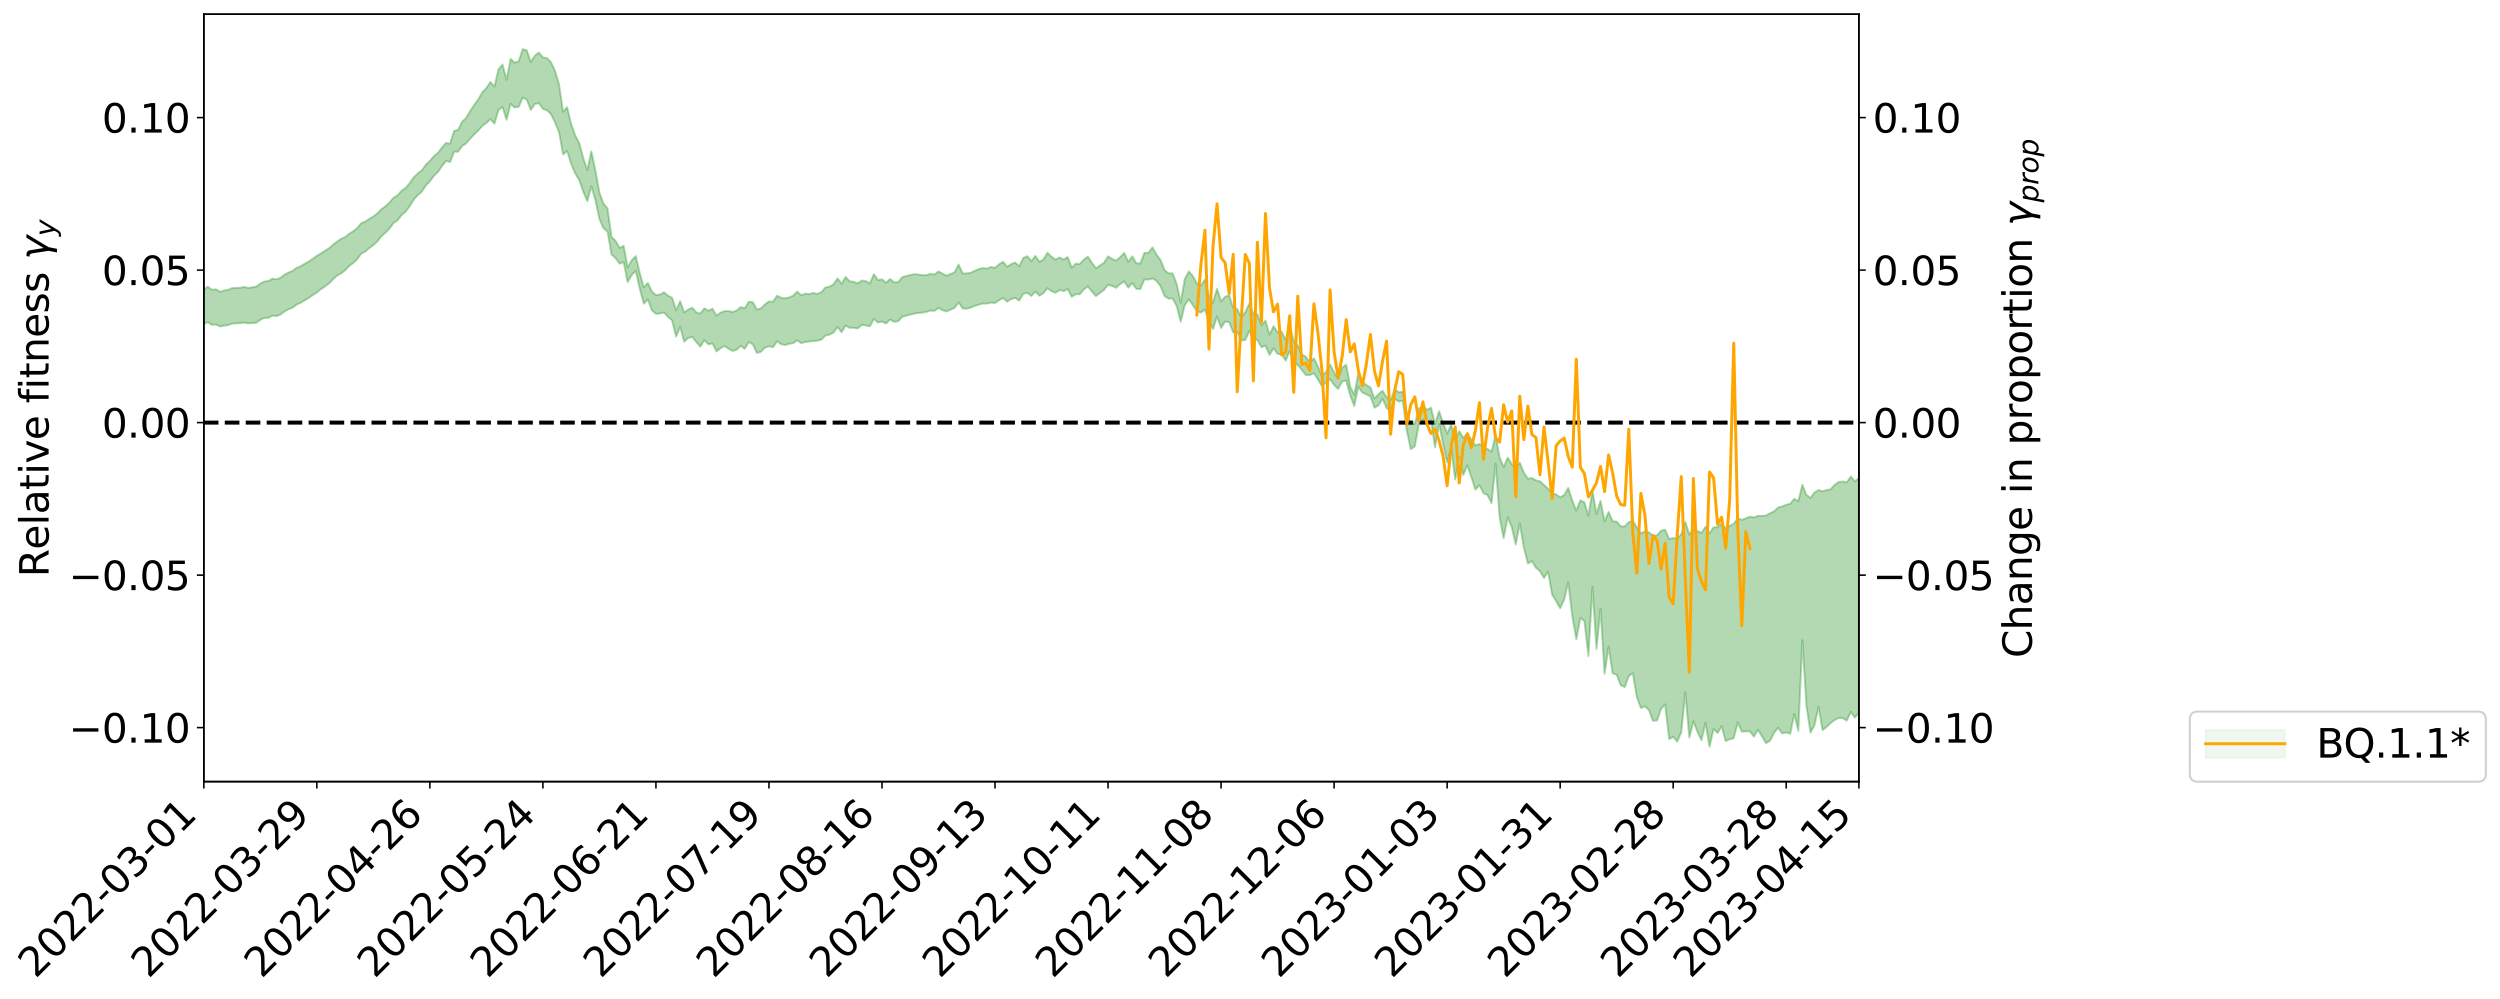 <?xml version="1.0" encoding="utf-8" standalone="no"?>
<!DOCTYPE svg PUBLIC "-//W3C//DTD SVG 1.1//EN"
  "http://www.w3.org/Graphics/SVG/1.1/DTD/svg11.dtd">
<svg xmlns:xlink="http://www.w3.org/1999/xlink" width="1264.303pt" height="505.355pt" viewBox="0 0 1264.303 505.355" xmlns="http://www.w3.org/2000/svg" version="1.1">
 <defs>
  <style type="text/css">*{stroke-linejoin: round; stroke-linecap: butt}</style>
 </defs>
 <g id="figure_1">
  <g id="patch_1">
   <path d="M 0 505.355 
L 1264.303 505.355 
L 1264.303 -0 
L 0 -0 
z
" style="fill: #ffffff"/>
  </g>
  <g id="axes_1">
   <g id="patch_2">
    <path d="M 103.075 395.28 
L 940.075 395.28 
L 940.075 7.2 
L 103.075 7.2 
z
" style="fill: #ffffff"/>
   </g>
   <g id="PolyCollection_1">
    <path d="M -393.001 213.634 
L -393.001 213.651 
L -390.959 213.564 
L -388.918 213.479 
L -386.876 213.398 
L -384.835 213.325 
L -382.793 213.25 
L -380.752 213.17 
L -378.711 213.086 
L -376.669 213.017 
L -374.628 212.947 
L -372.586 212.877 
L -370.545 212.799 
L -368.503 212.721 
L -366.462 212.626 
L -364.42 212.543 
L -362.379 212.447 
L -360.337 212.344 
L -358.296 212.24 
L -356.254 212.134 
L -354.213 212.026 
L -352.172 211.909 
L -350.13 211.792 
L -348.089 211.674 
L -346.047 211.543 
L -344.006 211.416 
L -341.964 211.286 
L -339.923 211.154 
L -337.881 211.006 
L -335.84 210.851 
L -333.798 210.72 
L -331.757 210.562 
L -329.715 210.4 
L -327.674 210.234 
L -325.632 210.061 
L -323.591 209.869 
L -321.55 209.69 
L -319.508 209.493 
L -317.467 209.28 
L -315.425 209.066 
L -313.384 208.835 
L -311.342 208.583 
L -309.301 208.315 
L -307.259 208.026 
L -305.218 207.725 
L -303.176 207.397 
L -301.135 207.067 
L -299.093 206.706 
L -297.052 206.352 
L -295.011 205.949 
L -292.969 205.527 
L -290.928 205.111 
L -288.886 204.661 
L -286.845 204.177 
L -284.803 203.692 
L -282.762 203.19 
L -280.72 202.658 
L -278.679 202.112 
L -276.637 201.556 
L -274.596 200.974 
L -272.554 200.382 
L -270.513 199.791 
L -268.472 199.181 
L -266.43 198.571 
L -264.389 197.962 
L -262.347 197.33 
L -260.306 196.683 
L -258.264 196.038 
L -256.223 195.394 
L -254.181 194.754 
L -252.14 194.097 
L -250.098 193.451 
L -248.057 192.798 
L -246.015 192.199 
L -243.974 191.527 
L -241.932 190.912 
L -239.891 190.29 
L -237.85 189.688 
L -235.808 189.096 
L -233.767 188.515 
L -231.725 187.938 
L -229.684 187.38 
L -227.642 186.84 
L -225.601 186.301 
L -223.559 185.794 
L -221.518 185.27 
L -219.476 184.74 
L -217.435 184.233 
L -215.393 183.729 
L -213.352 183.229 
L -211.311 182.725 
L -209.269 182.222 
L -207.228 181.729 
L -205.186 181.24 
L -203.145 180.743 
L -201.103 180.261 
L -199.062 179.762 
L -197.02 179.229 
L -194.979 178.709 
L -192.937 178.19 
L -190.896 177.665 
L -188.854 177.137 
L -186.813 176.599 
L -184.772 176.084 
L -182.73 175.551 
L -180.689 175.009 
L -178.647 174.465 
L -176.606 173.922 
L -174.564 173.419 
L -172.523 172.852 
L -170.481 172.301 
L -168.44 171.76 
L -166.398 171.207 
L -164.357 170.645 
L -162.315 170.052 
L -160.274 169.45 
L -158.232 168.861 
L -156.191 168.249 
L -154.15 167.634 
L -152.108 166.97 
L -150.067 166.353 
L -148.025 165.619 
L -145.984 164.889 
L -143.942 164.17 
L -141.901 163.413 
L -139.859 162.625 
L -137.818 161.786 
L -135.776 160.977 
L -133.735 160.05 
L -131.693 159.213 
L -129.652 158.254 
L -127.611 157.321 
L -125.569 156.421 
L -123.528 155.509 
L -121.486 154.587 
L -119.445 153.77 
L -117.403 152.742 
L -115.362 151.877 
L -113.32 151.096 
L -111.279 150.226 
L -109.237 149.324 
L -107.196 148.316 
L -105.154 147.38 
L -103.113 146.592 
L -101.072 145.295 
L -99.03 144.24 
L -96.989 143.136 
L -94.947 141.962 
L -92.906 140.598 
L -90.864 139.253 
L -88.823 138.192 
L -86.781 136.899 
L -84.74 134.763 
L -82.698 132.89 
L -80.657 131.408 
L -78.615 129.525 
L -76.574 127.687 
L -74.532 126.178 
L -72.491 124.001 
L -70.45 121.757 
L -68.408 120.23 
L -66.367 119.233 
L -64.325 117.331 
L -62.284 116.404 
L -60.242 115.082 
L -58.201 113.087 
L -56.159 112.742 
L -54.118 113.299 
L -52.076 114.67 
L -50.035 112.629 
L -47.993 115.963 
L -45.952 116.613 
L -43.911 111.787 
L -41.869 112.812 
L -39.828 115.049 
L -37.786 113.768 
L -35.745 113.616 
L -33.703 122.653 
L -31.662 135.336 
L -29.62 141.826 
L -27.579 127.916 
L -25.537 134.964 
L -23.496 144.412 
L -21.454 144.248 
L -19.413 163.062 
L -17.372 160.42 
L -15.33 154.669 
L -13.289 140.279 
L -11.247 153.865 
L -9.206 162.207 
L -7.164 158.776 
L -5.123 161.015 
L -3.081 168.753 
L -1.04 167.704 
L 1.002 160.903 
L 3.043 169.374 
L 5.085 171.137 
L 7.126 168.006 
L 9.168 173.382 
L 11.209 175.222 
L 13.25 174.627 
L 15.292 172.761 
L 17.333 174.424 
L 19.375 172.454 
L 21.416 172.363 
L 23.458 173.923 
L 25.499 172.293 
L 27.541 172.904 
L 29.582 172.718 
L 31.624 171.149 
L 33.665 171.485 
L 35.707 169.362 
L 37.748 169.325 
L 39.789 169.673 
L 41.831 169.508 
L 43.872 168.357 
L 45.914 167.336 
L 47.955 167.16 
L 49.997 166.085 
L 52.038 165.824 
L 54.08 165.617 
L 56.121 164.177 
L 58.163 164.801 
L 60.204 163.779 
L 62.246 163.411 
L 64.287 163.402 
L 66.328 162.446 
L 68.37 162.243 
L 70.411 162.585 
L 72.453 163.061 
L 74.494 161.601 
L 76.536 161.43 
L 78.577 160.873 
L 80.619 163.591 
L 82.66 163.787 
L 84.702 164.962 
L 86.743 162.566 
L 88.785 161.205 
L 90.826 161.85 
L 92.868 163.757 
L 94.909 164.284 
L 96.95 161.487 
L 98.992 164.329 
L 101.033 163.991 
L 103.075 163.929 
L 105.116 162.863 
L 107.158 164.335 
L 109.199 164.065 
L 111.241 165.126 
L 113.282 164.706 
L 115.324 164.461 
L 117.365 163.666 
L 119.407 163.531 
L 121.448 163.424 
L 123.489 163.158 
L 125.531 163.572 
L 127.572 163.398 
L 129.614 163.216 
L 131.655 161.736 
L 133.697 160.797 
L 135.738 160.71 
L 137.78 159.598 
L 139.821 159.878 
L 141.863 159.047 
L 143.904 157.529 
L 145.946 156.385 
L 147.987 155.601 
L 150.028 154.009 
L 152.07 153.173 
L 154.111 151.864 
L 156.153 150.663 
L 158.194 149.235 
L 160.236 147.922 
L 162.277 146.219 
L 164.319 144.911 
L 166.36 143.36 
L 168.402 141.312 
L 170.443 139.404 
L 172.485 138.262 
L 174.526 136.704 
L 176.568 134.579 
L 178.609 133.032 
L 180.65 131.129 
L 182.692 128.277 
L 184.733 127.229 
L 186.775 125.486 
L 188.816 123.969 
L 190.858 122.053 
L 192.899 119.47 
L 194.941 117.7 
L 196.982 115.574 
L 199.024 112.79 
L 201.065 111.427 
L 203.107 108.797 
L 205.148 107.006 
L 207.189 104.296 
L 209.231 100.989 
L 211.272 98.679 
L 213.314 96.949 
L 215.355 93.822 
L 217.397 91.696 
L 219.438 88.975 
L 221.48 86.991 
L 223.521 83.99 
L 225.563 81.397 
L 227.604 81.979 
L 229.646 76.71 
L 231.687 76.735 
L 233.728 73.793 
L 235.77 72.514 
L 237.811 70.083 
L 239.853 67.967 
L 241.894 66.002 
L 243.936 63.64 
L 245.977 62.188 
L 248.019 60.221 
L 250.06 62.535 
L 252.102 55.536 
L 254.143 54.219 
L 256.185 60.555 
L 258.226 52.525 
L 260.268 54.366 
L 262.309 54.048 
L 264.35 49.372 
L 266.392 50.409 
L 268.433 55.611 
L 270.475 52.611 
L 272.516 52.177 
L 274.558 55.034 
L 276.599 55.773 
L 278.641 57.677 
L 280.682 61.888 
L 282.724 66.816 
L 284.765 78.092 
L 286.807 76.341 
L 288.848 82.825 
L 290.889 87.714 
L 292.931 91.045 
L 294.972 96.967 
L 297.014 101.746 
L 299.055 94.223 
L 301.097 101.213 
L 303.138 110.74 
L 305.18 115.424 
L 307.221 117.067 
L 309.263 128.756 
L 311.304 130.524 
L 313.346 133.345 
L 315.387 132.555 
L 317.428 142.681 
L 319.47 139.075 
L 321.511 136.98 
L 323.553 146.045 
L 325.594 153.592 
L 327.636 151.439 
L 329.677 156.957 
L 331.719 158.704 
L 333.76 158.555 
L 335.802 158.016 
L 337.843 160.318 
L 339.885 162.015 
L 341.926 170.254 
L 343.968 165.275 
L 346.009 172.785 
L 348.05 170.935 
L 350.092 170.378 
L 352.133 172.98 
L 354.175 175.335 
L 356.216 172.027 
L 358.258 174.147 
L 360.299 173.678 
L 362.341 177.728 
L 364.382 176.134 
L 366.424 174.982 
L 368.465 176.402 
L 370.507 177.498 
L 372.548 176.845 
L 374.589 174.896 
L 376.631 176.413 
L 378.672 173.014 
L 380.714 174.14 
L 382.755 178.49 
L 384.797 177.958 
L 386.838 175.772 
L 388.88 175.142 
L 390.921 175.589 
L 392.963 172.622 
L 395.004 174.097 
L 397.046 174.478 
L 399.087 173.895 
L 401.128 173.547 
L 403.17 172.133 
L 405.211 173.56 
L 407.253 172.938 
L 409.294 172.726 
L 411.336 172.477 
L 413.377 172.269 
L 415.419 171.784 
L 417.46 169.656 
L 419.502 169.247 
L 421.543 168.188 
L 423.585 165.359 
L 425.626 168.009 
L 427.668 164.634 
L 429.709 165.805 
L 431.75 165.779 
L 433.792 166.112 
L 435.833 164.291 
L 437.875 164.562 
L 439.916 165.049 
L 441.958 161.285 
L 443.999 163.093 
L 446.041 162.626 
L 448.082 163.581 
L 450.124 161.631 
L 452.165 162.724 
L 454.207 162.517 
L 456.248 160.283 
L 458.289 159.641 
L 460.331 159.139 
L 462.372 158.608 
L 464.414 158.228 
L 466.455 158.131 
L 468.497 157.73 
L 470.538 157.101 
L 472.58 157.229 
L 474.621 155.71 
L 476.663 156.88 
L 478.704 157.531 
L 480.746 156.635 
L 482.787 155.672 
L 484.828 152.96 
L 486.87 156.042 
L 488.911 156.098 
L 490.953 155.578 
L 492.994 154.655 
L 495.036 154.085 
L 497.077 153.484 
L 499.119 153.588 
L 501.16 153.019 
L 503.202 153.25 
L 505.243 151.821 
L 507.285 150.719 
L 509.326 152.565 
L 511.368 151.232 
L 513.409 150.683 
L 515.45 152.044 
L 517.492 148.551 
L 519.533 148.166 
L 521.575 149.684 
L 523.616 147.47 
L 525.658 149.581 
L 527.699 148.209 
L 529.741 145.725 
L 531.782 147.264 
L 533.824 148.045 
L 535.865 146.68 
L 537.907 147.26 
L 539.948 146.181 
L 541.989 150.087 
L 544.031 148.806 
L 546.072 148.832 
L 548.114 146.399 
L 550.155 144.881 
L 552.197 147.415 
L 554.238 149.726 
L 556.28 148.096 
L 558.321 146.651 
L 560.363 144.075 
L 562.404 144.575 
L 564.446 145.531 
L 566.487 143.677 
L 568.528 142.316 
L 570.57 145.449 
L 572.611 143.143 
L 574.653 146.065 
L 576.694 146.165 
L 578.736 141.329 
L 580.777 141.415 
L 582.819 140.807 
L 584.86 142.017 
L 586.902 144.745 
L 588.943 149.706 
L 590.985 151.039 
L 593.026 150.941 
L 595.068 154.783 
L 597.109 162.706 
L 599.15 154.384 
L 601.192 151.367 
L 603.233 154.296 
L 605.275 157.349 
L 607.316 158.068 
L 609.358 156.563 
L 611.399 162.509 
L 613.441 166.404 
L 615.482 160.078 
L 617.524 165.851 
L 619.565 162.635 
L 621.607 162.919 
L 623.648 168.112 
L 625.689 167.849 
L 627.731 172.217 
L 629.772 171.965 
L 631.814 167.372 
L 633.855 171.467 
L 635.897 171.865 
L 637.938 175.62 
L 639.98 174.779 
L 642.021 179.537 
L 644.063 176.087 
L 646.104 178.979 
L 648.146 179.242 
L 650.187 182.391 
L 652.228 177.558 
L 654.27 182.578 
L 656.311 184.597 
L 658.353 187.05 
L 660.394 189.712 
L 662.436 189.696 
L 664.477 188.757 
L 666.519 191.925 
L 668.56 195.344 
L 670.602 193.482 
L 672.643 191.745 
L 674.685 194.654 
L 676.726 196.685 
L 678.768 192.883 
L 680.809 192.492 
L 682.85 200.087 
L 684.892 205.365 
L 686.933 195.578 
L 688.975 198.57 
L 691.016 199.415 
L 693.058 200.442 
L 695.099 206.17 
L 697.141 205.033 
L 699.182 201.667 
L 701.224 206.252 
L 703.265 208.27 
L 705.307 201.604 
L 707.348 203.064 
L 709.389 202.688 
L 711.431 217.799 
L 713.472 227.18 
L 715.514 225.713 
L 717.555 214.408 
L 719.597 212.234 
L 721.638 214.015 
L 723.68 212.591 
L 725.721 226.191 
L 727.763 214.401 
L 729.804 224.508 
L 731.846 233.954 
L 733.887 226.466 
L 735.928 242.461 
L 737.97 231.266 
L 740.011 240.213 
L 742.053 235.316 
L 744.094 241.261 
L 746.136 247.627 
L 748.177 245.364 
L 750.219 249.383 
L 752.26 250.368 
L 754.302 254.487 
L 756.343 234.428 
L 758.385 261.549 
L 760.426 272.16 
L 762.468 261.641 
L 764.509 266.473 
L 766.55 275.39 
L 768.592 264.765 
L 770.633 276.763 
L 772.675 284.978 
L 774.716 283.757 
L 776.758 287.154 
L 778.799 288.856 
L 780.841 292.281 
L 782.882 289.037 
L 784.924 300.646 
L 786.965 303.994 
L 789.007 307.615 
L 791.048 303.254 
L 793.089 294.527 
L 795.131 311.437 
L 797.172 323.308 
L 799.214 312.531 
L 801.255 314.01 
L 803.297 331.79 
L 805.338 296.777 
L 807.38 328.22 
L 809.421 307.755 
L 811.463 340.742 
L 813.504 327.017 
L 815.546 340.539 
L 817.587 341.212 
L 819.628 346.521 
L 821.67 347.484 
L 823.711 341.915 
L 825.753 340.467 
L 827.794 352.52 
L 829.836 358.076 
L 831.877 357.215 
L 833.919 359.16 
L 835.96 364.511 
L 838.002 364.336 
L 840.043 358.483 
L 842.085 356.239 
L 844.126 373.786 
L 846.168 372.614 
L 848.209 375.054 
L 850.25 370.401 
L 852.292 350.105 
L 854.333 373.019 
L 856.375 364.776 
L 858.416 370.018 
L 860.458 374.355 
L 862.499 365.508 
L 864.541 377.64 
L 866.582 368.676 
L 868.624 370.691 
L 870.665 367.244 
L 872.707 374.775 
L 874.748 373.89 
L 876.789 373.336 
L 878.831 365.404 
L 880.872 369.97 
L 882.914 369.91 
L 884.955 369.862 
L 886.997 372.5 
L 889.038 369.045 
L 891.08 372.389 
L 893.121 375.821 
L 895.163 374.625 
L 897.204 370.589 
L 899.246 368.007 
L 901.287 370.932 
L 903.328 370.412 
L 905.37 371.076 
L 907.411 361.126 
L 909.453 369.6 
L 911.494 323.721 
L 913.536 356.678 
L 915.577 370.514 
L 917.619 366.834 
L 919.66 357.502 
L 921.702 369.203 
L 923.743 367.614 
L 925.785 365.655 
L 927.826 364.136 
L 929.868 363.023 
L 931.909 363.197 
L 933.95 364.441 
L 935.992 360.039 
L 938.033 362.9 
L 940.075 360.473 
L 940.075 241.689 
L 940.075 241.689 
L 938.033 243.513 
L 935.992 240.971 
L 933.95 243.899 
L 931.909 243.497 
L 929.868 243.753 
L 927.826 245.182 
L 925.785 247.448 
L 923.743 247.824 
L 921.702 248.453 
L 919.66 247.794 
L 917.619 249.12 
L 915.577 251.825 
L 913.536 250.237 
L 911.494 245.141 
L 909.453 253.437 
L 907.411 252.279 
L 905.37 254.741 
L 903.328 255.253 
L 901.287 256.142 
L 899.246 256.644 
L 897.204 258.566 
L 895.163 259.531 
L 893.121 260.679 
L 891.08 260.894 
L 889.038 260.83 
L 886.997 261.654 
L 884.955 261.281 
L 882.914 262.125 
L 880.872 262.921 
L 878.831 262.044 
L 876.789 264.885 
L 874.748 265.958 
L 872.707 267.206 
L 870.665 264.681 
L 868.624 266.606 
L 866.582 266.672 
L 864.541 269.665 
L 862.499 266.415 
L 860.458 269.574 
L 858.416 268.53 
L 856.375 267.531 
L 854.333 270.384 
L 852.292 263.97 
L 850.25 270.162 
L 848.209 272.403 
L 846.168 272.083 
L 844.126 272.601 
L 842.085 267.877 
L 840.043 268.431 
L 838.002 270.681 
L 835.96 271.043 
L 833.919 269.238 
L 831.877 268.702 
L 829.836 269.693 
L 827.794 266.826 
L 825.753 263.319 
L 823.711 264.064 
L 821.67 266.233 
L 819.628 266.205 
L 817.587 263.774 
L 815.546 263.591 
L 813.504 258.886 
L 811.463 263.637 
L 809.421 253.354 
L 807.38 259.921 
L 805.338 248.17 
L 803.297 260.795 
L 801.255 254.043 
L 799.214 253.022 
L 797.172 258.214 
L 795.131 253.074 
L 793.089 246.727 
L 791.048 250.335 
L 789.007 251.484 
L 786.965 250.084 
L 784.924 249.417 
L 782.882 247.133 
L 780.841 245.255 
L 778.799 243.409 
L 776.758 242.934 
L 774.716 241.758 
L 772.675 242.121 
L 770.633 238.982 
L 768.592 233.961 
L 766.55 236.78 
L 764.509 234.615 
L 762.468 231.436 
L 760.426 236.181 
L 758.385 231.397 
L 756.343 220.028 
L 754.302 228.435 
L 752.26 227.085 
L 750.219 226.253 
L 748.177 224.562 
L 746.136 225.287 
L 744.094 222.291 
L 742.053 219.158 
L 740.011 221.499 
L 737.97 218.022 
L 735.928 222.509 
L 733.887 214.691 
L 731.846 219.292 
L 729.804 213.762 
L 727.763 207.952 
L 725.721 214.507 
L 723.68 206.15 
L 721.638 207.272 
L 719.597 205.214 
L 717.555 206.661 
L 715.514 214.314 
L 713.472 214.451 
L 711.431 208.773 
L 709.389 198.075 
L 707.348 198.35 
L 705.307 196.857 
L 703.265 202.406 
L 701.224 200.974 
L 699.182 197.601 
L 697.141 199.335 
L 695.099 201.544 
L 693.058 195.922 
L 691.016 194.74 
L 688.975 193.149 
L 686.933 188.613 
L 684.892 199.568 
L 682.85 195.67 
L 680.809 184.406 
L 678.768 185.917 
L 676.726 191.513 
L 674.685 188.369 
L 672.643 184.344 
L 670.602 188.094 
L 668.56 190.218 
L 666.519 185.407 
L 664.477 181.228 
L 662.436 183.368 
L 660.394 180.397 
L 658.353 179.267 
L 656.311 174.612 
L 654.27 172.45 
L 652.228 164.552 
L 650.187 171.914 
L 648.146 167.708 
L 646.104 168.096 
L 644.063 164.983 
L 642.021 169.272 
L 639.98 162.102 
L 637.938 164.581 
L 635.897 158.892 
L 633.855 158.858 
L 631.814 153.461 
L 629.772 157.88 
L 627.731 160.538 
L 625.689 156.287 
L 623.648 155.588 
L 621.607 149.333 
L 619.565 150.059 
L 617.524 152.407 
L 615.482 145.952 
L 613.441 153.093 
L 611.399 149.711 
L 609.358 141.397 
L 607.316 144.502 
L 605.275 143.348 
L 603.233 139.536 
L 601.192 137.281 
L 599.15 141.143 
L 597.109 153.079 
L 595.068 143.611 
L 593.026 138.229 
L 590.985 138.208 
L 588.943 136.645 
L 586.902 131.446 
L 584.86 128.735 
L 582.819 125.096 
L 580.777 127.876 
L 578.736 127.9 
L 576.694 133.276 
L 574.653 133.132 
L 572.611 129.611 
L 570.57 132.427 
L 568.528 127.909 
L 566.487 130.051 
L 564.446 131.77 
L 562.404 130.888 
L 560.363 129.65 
L 558.321 132.902 
L 556.28 134.259 
L 554.238 135.634 
L 552.197 132.931 
L 550.155 129.775 
L 548.114 131.294 
L 546.072 133.496 
L 544.031 133.343 
L 541.989 135.348 
L 539.948 129.987 
L 537.907 131.256 
L 535.865 130.204 
L 533.824 131.304 
L 531.782 129.806 
L 529.741 127.828 
L 527.699 131.168 
L 525.658 132.377 
L 523.616 129.437 
L 521.575 132.028 
L 519.533 129.575 
L 517.492 130.428 
L 515.45 134.671 
L 513.409 132.732 
L 511.368 133.561 
L 509.326 134.963 
L 507.285 132.408 
L 505.243 133.608 
L 503.202 135.453 
L 501.16 135.006 
L 499.119 135.828 
L 497.077 135.538 
L 495.036 136.071 
L 492.994 136.906 
L 490.953 137.964 
L 488.911 138.221 
L 486.87 138.331 
L 484.828 133.783 
L 482.787 137.613 
L 480.746 138.592 
L 478.704 139.46 
L 476.663 138.342 
L 474.621 137.261 
L 472.58 138.85 
L 470.538 138.49 
L 468.497 139.155 
L 466.455 139.124 
L 464.414 138.827 
L 462.372 138.635 
L 460.331 139.14 
L 458.289 139.575 
L 456.248 140.216 
L 454.207 142.731 
L 452.165 142.785 
L 450.124 141.082 
L 448.082 142.988 
L 446.041 141.262 
L 443.999 141.642 
L 441.958 138.633 
L 439.916 143.325 
L 437.875 142.198 
L 435.833 141.842 
L 433.792 143.322 
L 431.75 142.517 
L 429.709 142.258 
L 427.668 140.075 
L 425.626 143.471 
L 423.585 140.782 
L 421.543 143.734 
L 419.502 144.951 
L 417.46 145.342 
L 415.419 147.749 
L 413.377 148.63 
L 411.336 148.145 
L 409.294 148.72 
L 407.253 148.476 
L 405.211 149.322 
L 403.17 147.471 
L 401.128 149.508 
L 399.087 150.437 
L 397.046 150.846 
L 395.004 150.573 
L 392.963 149.541 
L 390.921 152.563 
L 388.88 152.441 
L 386.838 153.932 
L 384.797 156.003 
L 382.755 156.451 
L 380.714 152.815 
L 378.672 152.627 
L 376.631 155.89 
L 374.589 155.327 
L 372.548 157.054 
L 370.507 157.777 
L 368.465 157.319 
L 366.424 157.359 
L 364.382 158.124 
L 362.341 159.614 
L 360.299 156.113 
L 358.258 157.159 
L 356.216 155.929 
L 354.175 158.585 
L 352.133 157.973 
L 350.092 155.608 
L 348.05 156.543 
L 346.009 158.02 
L 343.968 152.335 
L 341.926 156.913 
L 339.885 150.557 
L 337.843 149.51 
L 335.802 147.815 
L 333.76 148.978 
L 331.719 149.207 
L 329.677 147.482 
L 327.636 143.096 
L 325.594 145.356 
L 323.553 138.14 
L 321.511 129.518 
L 319.47 131.64 
L 317.428 135.208 
L 315.387 124.321 
L 313.346 125.362 
L 311.304 121.852 
L 309.263 119.831 
L 307.221 105.347 
L 305.18 102.948 
L 303.138 97.375 
L 301.097 86.043 
L 299.055 76.56 
L 297.014 86.045 
L 294.972 79.879 
L 292.931 72.328 
L 290.889 68.474 
L 288.848 62.732 
L 286.807 54.231 
L 284.765 56.556 
L 282.724 42.696 
L 280.682 35.79 
L 278.641 31.467 
L 276.599 29.371 
L 274.558 28.993 
L 272.516 26.546 
L 270.475 28.138 
L 268.433 31.346 
L 266.392 25.486 
L 264.35 24.84 
L 262.309 31.021 
L 260.268 31.736 
L 258.226 29.753 
L 256.185 40.365 
L 254.143 32.6 
L 252.102 35.033 
L 250.06 43.76 
L 248.019 41.465 
L 245.977 44.538 
L 243.936 46.685 
L 241.894 50.212 
L 239.853 53.04 
L 237.811 56.09 
L 235.77 59.546 
L 233.728 61.509 
L 231.687 65.661 
L 229.646 66.22 
L 227.604 72.651 
L 225.563 72.302 
L 223.521 74.629 
L 221.48 77.261 
L 219.438 78.986 
L 217.397 81.375 
L 215.355 83.303 
L 213.314 86.153 
L 211.272 87.73 
L 209.231 89.701 
L 207.189 92.596 
L 205.148 95.03 
L 203.107 96.436 
L 201.065 98.735 
L 199.024 99.996 
L 196.982 102.44 
L 194.941 104.322 
L 192.899 105.78 
L 190.858 107.924 
L 188.816 109.459 
L 186.775 110.637 
L 184.733 112.088 
L 182.692 112.835 
L 180.65 115.376 
L 178.609 116.932 
L 176.568 118.239 
L 174.526 119.942 
L 172.485 120.784 
L 170.443 122.212 
L 168.402 123.784 
L 166.36 125.586 
L 164.319 126.848 
L 162.277 128.129 
L 160.236 129.411 
L 158.194 130.858 
L 156.153 132.265 
L 154.111 133.368 
L 152.07 134.618 
L 150.028 135.422 
L 147.987 136.966 
L 145.946 137.814 
L 143.904 138.919 
L 141.863 140.486 
L 139.821 141.285 
L 137.78 140.924 
L 135.738 142.139 
L 133.697 142.354 
L 131.655 143.404 
L 129.614 144.922 
L 127.572 145.3 
L 125.531 145.619 
L 123.489 145.118 
L 121.448 145.509 
L 119.407 145.593 
L 117.365 145.692 
L 115.324 146.587 
L 113.282 146.926 
L 111.241 147.562 
L 109.199 146.314 
L 107.158 146.537 
L 105.116 144.995 
L 103.075 146.318 
L 101.033 146.207 
L 98.992 147.053 
L 96.95 143.949 
L 94.909 147.012 
L 92.868 146.463 
L 90.826 144.314 
L 88.785 143.604 
L 86.743 145.081 
L 84.702 147.935 
L 82.66 146.589 
L 80.619 146.372 
L 78.577 143.208 
L 76.536 143.318 
L 74.494 143.936 
L 72.453 145.655 
L 70.411 145.065 
L 68.37 144.598 
L 66.328 144.789 
L 64.287 145.877 
L 62.246 145.66 
L 60.204 146.205 
L 58.163 147.415 
L 56.121 146.584 
L 54.08 148.236 
L 52.038 148.475 
L 49.997 148.768 
L 47.955 149.987 
L 45.914 150.14 
L 43.872 151.443 
L 41.831 152.847 
L 39.789 153.072 
L 37.748 152.769 
L 35.707 152.608 
L 33.665 155.285 
L 31.624 154.977 
L 29.582 156.92 
L 27.541 157.179 
L 25.499 156.797 
L 23.458 158.402 
L 21.416 157.005 
L 19.375 157.363 
L 17.333 159.527 
L 15.292 158.161 
L 13.25 160.319 
L 11.209 160.954 
L 9.168 159.465 
L 7.126 154.321 
L 5.085 157.667 
L 3.043 155.989 
L 1.002 148.366 
L -1.04 154.869 
L -3.081 156.189 
L -5.123 149.209 
L -7.164 147.139 
L -9.206 150.858 
L -11.247 143.118 
L -13.289 129.787 
L -15.33 144.349 
L -17.372 149.987 
L -19.413 152.859 
L -21.454 134.852 
L -23.496 135.229 
L -25.537 125.964 
L -27.579 118.898 
L -29.62 133.367 
L -31.662 127.038 
L -33.703 114.291 
L -35.745 105.198 
L -37.786 105.659 
L -39.828 107.284 
L -41.869 105.23 
L -43.911 104.425 
L -45.952 109.706 
L -47.993 109.244 
L -50.035 106.058 
L -52.076 108.401 
L -54.118 107.237 
L -56.159 106.904 
L -58.201 107.556 
L -60.242 109.803 
L -62.284 111.379 
L -64.325 112.513 
L -66.367 114.679 
L -68.408 115.887 
L -70.45 117.634 
L -72.491 120.088 
L -74.532 122.28 
L -76.574 123.707 
L -78.615 125.458 
L -80.657 127.312 
L -82.698 128.657 
L -84.74 130.532 
L -86.781 132.709 
L -88.823 133.966 
L -90.864 134.931 
L -92.906 136.283 
L -94.947 137.614 
L -96.989 138.79 
L -99.03 139.887 
L -101.072 140.919 
L -103.113 142.325 
L -105.154 143.015 
L -107.196 143.987 
L -109.237 145.01 
L -111.279 145.934 
L -113.32 146.817 
L -115.362 147.549 
L -117.403 148.362 
L -119.445 149.466 
L -121.486 150.223 
L -123.528 151.155 
L -125.569 152.048 
L -127.611 152.962 
L -129.652 153.902 
L -131.693 154.881 
L -133.735 155.698 
L -135.776 156.637 
L -137.818 157.459 
L -139.859 158.32 
L -141.901 159.111 
L -143.942 159.893 
L -145.984 160.64 
L -148.025 161.407 
L -150.067 162.218 
L -152.108 162.83 
L -154.15 163.572 
L -156.191 164.211 
L -158.232 164.857 
L -160.274 165.466 
L -162.315 166.144 
L -164.357 166.791 
L -166.398 167.407 
L -168.44 168.027 
L -170.481 168.63 
L -172.523 169.26 
L -174.564 169.944 
L -176.606 170.466 
L -178.647 171.095 
L -180.689 171.729 
L -182.73 172.365 
L -184.772 172.984 
L -186.813 173.565 
L -188.854 174.202 
L -190.896 174.826 
L -192.937 175.45 
L -194.979 176.068 
L -197.02 176.697 
L -199.062 177.34 
L -201.103 177.942 
L -203.145 178.525 
L -205.186 179.128 
L -207.228 179.72 
L -209.269 180.319 
L -211.311 180.918 
L -213.352 181.517 
L -215.393 182.111 
L -217.435 182.706 
L -219.476 183.286 
L -221.518 183.903 
L -223.559 184.504 
L -225.601 185.071 
L -227.642 185.668 
L -229.684 186.262 
L -231.725 186.877 
L -233.767 187.503 
L -235.808 188.122 
L -237.85 188.754 
L -239.891 189.393 
L -241.932 190.054 
L -243.974 190.702 
L -246.015 191.416 
L -248.057 192.042 
L -250.098 192.73 
L -252.14 193.406 
L -254.181 194.095 
L -256.223 194.761 
L -258.264 195.427 
L -260.306 196.088 
L -262.347 196.755 
L -264.389 197.405 
L -266.43 198.031 
L -268.472 198.658 
L -270.513 199.29 
L -272.554 199.901 
L -274.596 200.521 
L -276.637 201.128 
L -278.679 201.705 
L -280.72 202.273 
L -282.762 202.829 
L -284.803 203.35 
L -286.845 203.853 
L -288.886 204.363 
L -290.928 204.827 
L -292.969 205.255 
L -295.011 205.697 
L -297.052 206.116 
L -299.093 206.479 
L -301.135 206.851 
L -303.176 207.188 
L -305.218 207.53 
L -307.259 207.837 
L -309.301 208.134 
L -311.342 208.407 
L -313.384 208.664 
L -315.425 208.897 
L -317.467 209.111 
L -319.508 209.329 
L -321.55 209.53 
L -323.591 209.708 
L -325.632 209.907 
L -327.674 210.081 
L -329.715 210.25 
L -331.757 210.414 
L -333.798 210.575 
L -335.84 210.703 
L -337.881 210.866 
L -339.923 211.021 
L -341.964 211.154 
L -344.006 211.288 
L -346.047 211.418 
L -348.089 211.555 
L -350.13 211.676 
L -352.172 211.797 
L -354.213 211.92 
L -356.254 212.03 
L -358.296 212.142 
L -360.337 212.251 
L -362.379 212.363 
L -364.42 212.468 
L -366.462 212.552 
L -368.503 212.659 
L -370.545 212.745 
L -372.586 212.83 
L -374.628 212.906 
L -376.669 212.983 
L -378.711 213.057 
L -380.752 213.154 
L -382.793 213.241 
L -384.835 213.314 
L -386.876 213.384 
L -388.918 213.462 
L -390.959 213.544 
L -393.001 213.634 
z
" clip-path="url(#p93440b9616)" style="fill: #008000; fill-opacity: 0.3; stroke: #008000; stroke-opacity: 0.3"/>
   </g>
   <g id="matplotlib.axis_1">
    <g id="xtick_1">
     <g id="line2d_1">
      <defs>
       <path id="mfaa3b533ac" d="M 0 0 
L 0 3.5 
" style="stroke: #000000; stroke-width: 0.8"/>
      </defs>
      <g>
       <use xlink:href="#mfaa3b533ac" x="103.075" y="395.28" style="stroke: #000000; stroke-width: 0.8"/>
      </g>
     </g>
     <g id="text_1">
      <!-- 2022-03-01 -->
      <g transform="translate(17.946 495.214) rotate(-45) scale(0.2 -0.2)">
       <defs>
        <path id="DejaVuSans-32" d="M 1228 531 
L 3431 531 
L 3431 0 
L 469 0 
L 469 531 
Q 828 903 1448 1529 
Q 2069 2156 2228 2338 
Q 2531 2678 2651 2914 
Q 2772 3150 2772 3378 
Q 2772 3750 2511 3984 
Q 2250 4219 1831 4219 
Q 1534 4219 1204 4116 
Q 875 4013 500 3803 
L 500 4441 
Q 881 4594 1212 4672 
Q 1544 4750 1819 4750 
Q 2544 4750 2975 4387 
Q 3406 4025 3406 3419 
Q 3406 3131 3298 2873 
Q 3191 2616 2906 2266 
Q 2828 2175 2409 1742 
Q 1991 1309 1228 531 
z
" transform="scale(0.016)"/>
        <path id="DejaVuSans-30" d="M 2034 4250 
Q 1547 4250 1301 3770 
Q 1056 3291 1056 2328 
Q 1056 1369 1301 889 
Q 1547 409 2034 409 
Q 2525 409 2770 889 
Q 3016 1369 3016 2328 
Q 3016 3291 2770 3770 
Q 2525 4250 2034 4250 
z
M 2034 4750 
Q 2819 4750 3233 4129 
Q 3647 3509 3647 2328 
Q 3647 1150 3233 529 
Q 2819 -91 2034 -91 
Q 1250 -91 836 529 
Q 422 1150 422 2328 
Q 422 3509 836 4129 
Q 1250 4750 2034 4750 
z
" transform="scale(0.016)"/>
        <path id="DejaVuSans-2d" d="M 313 2009 
L 1997 2009 
L 1997 1497 
L 313 1497 
L 313 2009 
z
" transform="scale(0.016)"/>
        <path id="DejaVuSans-33" d="M 2597 2516 
Q 3050 2419 3304 2112 
Q 3559 1806 3559 1356 
Q 3559 666 3084 287 
Q 2609 -91 1734 -91 
Q 1441 -91 1130 -33 
Q 819 25 488 141 
L 488 750 
Q 750 597 1062 519 
Q 1375 441 1716 441 
Q 2309 441 2620 675 
Q 2931 909 2931 1356 
Q 2931 1769 2642 2001 
Q 2353 2234 1838 2234 
L 1294 2234 
L 1294 2753 
L 1863 2753 
Q 2328 2753 2575 2939 
Q 2822 3125 2822 3475 
Q 2822 3834 2567 4026 
Q 2313 4219 1838 4219 
Q 1578 4219 1281 4162 
Q 984 4106 628 3988 
L 628 4550 
Q 988 4650 1302 4700 
Q 1616 4750 1894 4750 
Q 2613 4750 3031 4423 
Q 3450 4097 3450 3541 
Q 3450 3153 3228 2886 
Q 3006 2619 2597 2516 
z
" transform="scale(0.016)"/>
        <path id="DejaVuSans-31" d="M 794 531 
L 1825 531 
L 1825 4091 
L 703 3866 
L 703 4441 
L 1819 4666 
L 2450 4666 
L 2450 531 
L 3481 531 
L 3481 0 
L 794 0 
L 794 531 
z
" transform="scale(0.016)"/>
       </defs>
       <use xlink:href="#DejaVuSans-32"/>
       <use xlink:href="#DejaVuSans-30" x="63.623"/>
       <use xlink:href="#DejaVuSans-32" x="127.246"/>
       <use xlink:href="#DejaVuSans-32" x="190.869"/>
       <use xlink:href="#DejaVuSans-2d" x="254.492"/>
       <use xlink:href="#DejaVuSans-30" x="290.576"/>
       <use xlink:href="#DejaVuSans-33" x="354.199"/>
       <use xlink:href="#DejaVuSans-2d" x="417.822"/>
       <use xlink:href="#DejaVuSans-30" x="453.906"/>
       <use xlink:href="#DejaVuSans-31" x="517.529"/>
      </g>
     </g>
    </g>
    <g id="xtick_2">
     <g id="line2d_2">
      <g>
       <use xlink:href="#mfaa3b533ac" x="160.236" y="395.28" style="stroke: #000000; stroke-width: 0.8"/>
      </g>
     </g>
     <g id="text_2">
      <!-- 2022-03-29 -->
      <g transform="translate(75.107 495.214) rotate(-45) scale(0.2 -0.2)">
       <defs>
        <path id="DejaVuSans-39" d="M 703 97 
L 703 672 
Q 941 559 1184 500 
Q 1428 441 1663 441 
Q 2288 441 2617 861 
Q 2947 1281 2994 2138 
Q 2813 1869 2534 1725 
Q 2256 1581 1919 1581 
Q 1219 1581 811 2004 
Q 403 2428 403 3163 
Q 403 3881 828 4315 
Q 1253 4750 1959 4750 
Q 2769 4750 3195 4129 
Q 3622 3509 3622 2328 
Q 3622 1225 3098 567 
Q 2575 -91 1691 -91 
Q 1453 -91 1209 -44 
Q 966 3 703 97 
z
M 1959 2075 
Q 2384 2075 2632 2365 
Q 2881 2656 2881 3163 
Q 2881 3666 2632 3958 
Q 2384 4250 1959 4250 
Q 1534 4250 1286 3958 
Q 1038 3666 1038 3163 
Q 1038 2656 1286 2365 
Q 1534 2075 1959 2075 
z
" transform="scale(0.016)"/>
       </defs>
       <use xlink:href="#DejaVuSans-32"/>
       <use xlink:href="#DejaVuSans-30" x="63.623"/>
       <use xlink:href="#DejaVuSans-32" x="127.246"/>
       <use xlink:href="#DejaVuSans-32" x="190.869"/>
       <use xlink:href="#DejaVuSans-2d" x="254.492"/>
       <use xlink:href="#DejaVuSans-30" x="290.576"/>
       <use xlink:href="#DejaVuSans-33" x="354.199"/>
       <use xlink:href="#DejaVuSans-2d" x="417.822"/>
       <use xlink:href="#DejaVuSans-32" x="453.906"/>
       <use xlink:href="#DejaVuSans-39" x="517.529"/>
      </g>
     </g>
    </g>
    <g id="xtick_3">
     <g id="line2d_3">
      <g>
       <use xlink:href="#mfaa3b533ac" x="217.397" y="395.28" style="stroke: #000000; stroke-width: 0.8"/>
      </g>
     </g>
     <g id="text_3">
      <!-- 2022-04-26 -->
      <g transform="translate(132.268 495.214) rotate(-45) scale(0.2 -0.2)">
       <defs>
        <path id="DejaVuSans-34" d="M 2419 4116 
L 825 1625 
L 2419 1625 
L 2419 4116 
z
M 2253 4666 
L 3047 4666 
L 3047 1625 
L 3713 1625 
L 3713 1100 
L 3047 1100 
L 3047 0 
L 2419 0 
L 2419 1100 
L 313 1100 
L 313 1709 
L 2253 4666 
z
" transform="scale(0.016)"/>
        <path id="DejaVuSans-36" d="M 2113 2584 
Q 1688 2584 1439 2293 
Q 1191 2003 1191 1497 
Q 1191 994 1439 701 
Q 1688 409 2113 409 
Q 2538 409 2786 701 
Q 3034 994 3034 1497 
Q 3034 2003 2786 2293 
Q 2538 2584 2113 2584 
z
M 3366 4563 
L 3366 3988 
Q 3128 4100 2886 4159 
Q 2644 4219 2406 4219 
Q 1781 4219 1451 3797 
Q 1122 3375 1075 2522 
Q 1259 2794 1537 2939 
Q 1816 3084 2150 3084 
Q 2853 3084 3261 2657 
Q 3669 2231 3669 1497 
Q 3669 778 3244 343 
Q 2819 -91 2113 -91 
Q 1303 -91 875 529 
Q 447 1150 447 2328 
Q 447 3434 972 4092 
Q 1497 4750 2381 4750 
Q 2619 4750 2861 4703 
Q 3103 4656 3366 4563 
z
" transform="scale(0.016)"/>
       </defs>
       <use xlink:href="#DejaVuSans-32"/>
       <use xlink:href="#DejaVuSans-30" x="63.623"/>
       <use xlink:href="#DejaVuSans-32" x="127.246"/>
       <use xlink:href="#DejaVuSans-32" x="190.869"/>
       <use xlink:href="#DejaVuSans-2d" x="254.492"/>
       <use xlink:href="#DejaVuSans-30" x="290.576"/>
       <use xlink:href="#DejaVuSans-34" x="354.199"/>
       <use xlink:href="#DejaVuSans-2d" x="417.822"/>
       <use xlink:href="#DejaVuSans-32" x="453.906"/>
       <use xlink:href="#DejaVuSans-36" x="517.529"/>
      </g>
     </g>
    </g>
    <g id="xtick_4">
     <g id="line2d_4">
      <g>
       <use xlink:href="#mfaa3b533ac" x="274.558" y="395.28" style="stroke: #000000; stroke-width: 0.8"/>
      </g>
     </g>
     <g id="text_4">
      <!-- 2022-05-24 -->
      <g transform="translate(189.429 495.214) rotate(-45) scale(0.2 -0.2)">
       <defs>
        <path id="DejaVuSans-35" d="M 691 4666 
L 3169 4666 
L 3169 4134 
L 1269 4134 
L 1269 2991 
Q 1406 3038 1543 3061 
Q 1681 3084 1819 3084 
Q 2600 3084 3056 2656 
Q 3513 2228 3513 1497 
Q 3513 744 3044 326 
Q 2575 -91 1722 -91 
Q 1428 -91 1123 -41 
Q 819 9 494 109 
L 494 744 
Q 775 591 1075 516 
Q 1375 441 1709 441 
Q 2250 441 2565 725 
Q 2881 1009 2881 1497 
Q 2881 1984 2565 2268 
Q 2250 2553 1709 2553 
Q 1456 2553 1204 2497 
Q 953 2441 691 2322 
L 691 4666 
z
" transform="scale(0.016)"/>
       </defs>
       <use xlink:href="#DejaVuSans-32"/>
       <use xlink:href="#DejaVuSans-30" x="63.623"/>
       <use xlink:href="#DejaVuSans-32" x="127.246"/>
       <use xlink:href="#DejaVuSans-32" x="190.869"/>
       <use xlink:href="#DejaVuSans-2d" x="254.492"/>
       <use xlink:href="#DejaVuSans-30" x="290.576"/>
       <use xlink:href="#DejaVuSans-35" x="354.199"/>
       <use xlink:href="#DejaVuSans-2d" x="417.822"/>
       <use xlink:href="#DejaVuSans-32" x="453.906"/>
       <use xlink:href="#DejaVuSans-34" x="517.529"/>
      </g>
     </g>
    </g>
    <g id="xtick_5">
     <g id="line2d_5">
      <g>
       <use xlink:href="#mfaa3b533ac" x="331.719" y="395.28" style="stroke: #000000; stroke-width: 0.8"/>
      </g>
     </g>
     <g id="text_5">
      <!-- 2022-06-21 -->
      <g transform="translate(246.59 495.214) rotate(-45) scale(0.2 -0.2)">
       <use xlink:href="#DejaVuSans-32"/>
       <use xlink:href="#DejaVuSans-30" x="63.623"/>
       <use xlink:href="#DejaVuSans-32" x="127.246"/>
       <use xlink:href="#DejaVuSans-32" x="190.869"/>
       <use xlink:href="#DejaVuSans-2d" x="254.492"/>
       <use xlink:href="#DejaVuSans-30" x="290.576"/>
       <use xlink:href="#DejaVuSans-36" x="354.199"/>
       <use xlink:href="#DejaVuSans-2d" x="417.822"/>
       <use xlink:href="#DejaVuSans-32" x="453.906"/>
       <use xlink:href="#DejaVuSans-31" x="517.529"/>
      </g>
     </g>
    </g>
    <g id="xtick_6">
     <g id="line2d_6">
      <g>
       <use xlink:href="#mfaa3b533ac" x="388.88" y="395.28" style="stroke: #000000; stroke-width: 0.8"/>
      </g>
     </g>
     <g id="text_6">
      <!-- 2022-07-19 -->
      <g transform="translate(303.751 495.214) rotate(-45) scale(0.2 -0.2)">
       <defs>
        <path id="DejaVuSans-37" d="M 525 4666 
L 3525 4666 
L 3525 4397 
L 1831 0 
L 1172 0 
L 2766 4134 
L 525 4134 
L 525 4666 
z
" transform="scale(0.016)"/>
       </defs>
       <use xlink:href="#DejaVuSans-32"/>
       <use xlink:href="#DejaVuSans-30" x="63.623"/>
       <use xlink:href="#DejaVuSans-32" x="127.246"/>
       <use xlink:href="#DejaVuSans-32" x="190.869"/>
       <use xlink:href="#DejaVuSans-2d" x="254.492"/>
       <use xlink:href="#DejaVuSans-30" x="290.576"/>
       <use xlink:href="#DejaVuSans-37" x="354.199"/>
       <use xlink:href="#DejaVuSans-2d" x="417.822"/>
       <use xlink:href="#DejaVuSans-31" x="453.906"/>
       <use xlink:href="#DejaVuSans-39" x="517.529"/>
      </g>
     </g>
    </g>
    <g id="xtick_7">
     <g id="line2d_7">
      <g>
       <use xlink:href="#mfaa3b533ac" x="446.041" y="395.28" style="stroke: #000000; stroke-width: 0.8"/>
      </g>
     </g>
     <g id="text_7">
      <!-- 2022-08-16 -->
      <g transform="translate(360.912 495.214) rotate(-45) scale(0.2 -0.2)">
       <defs>
        <path id="DejaVuSans-38" d="M 2034 2216 
Q 1584 2216 1326 1975 
Q 1069 1734 1069 1313 
Q 1069 891 1326 650 
Q 1584 409 2034 409 
Q 2484 409 2743 651 
Q 3003 894 3003 1313 
Q 3003 1734 2745 1975 
Q 2488 2216 2034 2216 
z
M 1403 2484 
Q 997 2584 770 2862 
Q 544 3141 544 3541 
Q 544 4100 942 4425 
Q 1341 4750 2034 4750 
Q 2731 4750 3128 4425 
Q 3525 4100 3525 3541 
Q 3525 3141 3298 2862 
Q 3072 2584 2669 2484 
Q 3125 2378 3379 2068 
Q 3634 1759 3634 1313 
Q 3634 634 3220 271 
Q 2806 -91 2034 -91 
Q 1263 -91 848 271 
Q 434 634 434 1313 
Q 434 1759 690 2068 
Q 947 2378 1403 2484 
z
M 1172 3481 
Q 1172 3119 1398 2916 
Q 1625 2713 2034 2713 
Q 2441 2713 2670 2916 
Q 2900 3119 2900 3481 
Q 2900 3844 2670 4047 
Q 2441 4250 2034 4250 
Q 1625 4250 1398 4047 
Q 1172 3844 1172 3481 
z
" transform="scale(0.016)"/>
       </defs>
       <use xlink:href="#DejaVuSans-32"/>
       <use xlink:href="#DejaVuSans-30" x="63.623"/>
       <use xlink:href="#DejaVuSans-32" x="127.246"/>
       <use xlink:href="#DejaVuSans-32" x="190.869"/>
       <use xlink:href="#DejaVuSans-2d" x="254.492"/>
       <use xlink:href="#DejaVuSans-30" x="290.576"/>
       <use xlink:href="#DejaVuSans-38" x="354.199"/>
       <use xlink:href="#DejaVuSans-2d" x="417.822"/>
       <use xlink:href="#DejaVuSans-31" x="453.906"/>
       <use xlink:href="#DejaVuSans-36" x="517.529"/>
      </g>
     </g>
    </g>
    <g id="xtick_8">
     <g id="line2d_8">
      <g>
       <use xlink:href="#mfaa3b533ac" x="503.202" y="395.28" style="stroke: #000000; stroke-width: 0.8"/>
      </g>
     </g>
     <g id="text_8">
      <!-- 2022-09-13 -->
      <g transform="translate(418.073 495.214) rotate(-45) scale(0.2 -0.2)">
       <use xlink:href="#DejaVuSans-32"/>
       <use xlink:href="#DejaVuSans-30" x="63.623"/>
       <use xlink:href="#DejaVuSans-32" x="127.246"/>
       <use xlink:href="#DejaVuSans-32" x="190.869"/>
       <use xlink:href="#DejaVuSans-2d" x="254.492"/>
       <use xlink:href="#DejaVuSans-30" x="290.576"/>
       <use xlink:href="#DejaVuSans-39" x="354.199"/>
       <use xlink:href="#DejaVuSans-2d" x="417.822"/>
       <use xlink:href="#DejaVuSans-31" x="453.906"/>
       <use xlink:href="#DejaVuSans-33" x="517.529"/>
      </g>
     </g>
    </g>
    <g id="xtick_9">
     <g id="line2d_9">
      <g>
       <use xlink:href="#mfaa3b533ac" x="560.363" y="395.28" style="stroke: #000000; stroke-width: 0.8"/>
      </g>
     </g>
     <g id="text_9">
      <!-- 2022-10-11 -->
      <g transform="translate(475.234 495.214) rotate(-45) scale(0.2 -0.2)">
       <use xlink:href="#DejaVuSans-32"/>
       <use xlink:href="#DejaVuSans-30" x="63.623"/>
       <use xlink:href="#DejaVuSans-32" x="127.246"/>
       <use xlink:href="#DejaVuSans-32" x="190.869"/>
       <use xlink:href="#DejaVuSans-2d" x="254.492"/>
       <use xlink:href="#DejaVuSans-31" x="290.576"/>
       <use xlink:href="#DejaVuSans-30" x="354.199"/>
       <use xlink:href="#DejaVuSans-2d" x="417.822"/>
       <use xlink:href="#DejaVuSans-31" x="453.906"/>
       <use xlink:href="#DejaVuSans-31" x="517.529"/>
      </g>
     </g>
    </g>
    <g id="xtick_10">
     <g id="line2d_10">
      <g>
       <use xlink:href="#mfaa3b533ac" x="617.524" y="395.28" style="stroke: #000000; stroke-width: 0.8"/>
      </g>
     </g>
     <g id="text_10">
      <!-- 2022-11-08 -->
      <g transform="translate(532.395 495.214) rotate(-45) scale(0.2 -0.2)">
       <use xlink:href="#DejaVuSans-32"/>
       <use xlink:href="#DejaVuSans-30" x="63.623"/>
       <use xlink:href="#DejaVuSans-32" x="127.246"/>
       <use xlink:href="#DejaVuSans-32" x="190.869"/>
       <use xlink:href="#DejaVuSans-2d" x="254.492"/>
       <use xlink:href="#DejaVuSans-31" x="290.576"/>
       <use xlink:href="#DejaVuSans-31" x="354.199"/>
       <use xlink:href="#DejaVuSans-2d" x="417.822"/>
       <use xlink:href="#DejaVuSans-30" x="453.906"/>
       <use xlink:href="#DejaVuSans-38" x="517.529"/>
      </g>
     </g>
    </g>
    <g id="xtick_11">
     <g id="line2d_11">
      <g>
       <use xlink:href="#mfaa3b533ac" x="674.685" y="395.28" style="stroke: #000000; stroke-width: 0.8"/>
      </g>
     </g>
     <g id="text_11">
      <!-- 2022-12-06 -->
      <g transform="translate(589.556 495.214) rotate(-45) scale(0.2 -0.2)">
       <use xlink:href="#DejaVuSans-32"/>
       <use xlink:href="#DejaVuSans-30" x="63.623"/>
       <use xlink:href="#DejaVuSans-32" x="127.246"/>
       <use xlink:href="#DejaVuSans-32" x="190.869"/>
       <use xlink:href="#DejaVuSans-2d" x="254.492"/>
       <use xlink:href="#DejaVuSans-31" x="290.576"/>
       <use xlink:href="#DejaVuSans-32" x="354.199"/>
       <use xlink:href="#DejaVuSans-2d" x="417.822"/>
       <use xlink:href="#DejaVuSans-30" x="453.906"/>
       <use xlink:href="#DejaVuSans-36" x="517.529"/>
      </g>
     </g>
    </g>
    <g id="xtick_12">
     <g id="line2d_12">
      <g>
       <use xlink:href="#mfaa3b533ac" x="731.846" y="395.28" style="stroke: #000000; stroke-width: 0.8"/>
      </g>
     </g>
     <g id="text_12">
      <!-- 2023-01-03 -->
      <g transform="translate(646.717 495.214) rotate(-45) scale(0.2 -0.2)">
       <use xlink:href="#DejaVuSans-32"/>
       <use xlink:href="#DejaVuSans-30" x="63.623"/>
       <use xlink:href="#DejaVuSans-32" x="127.246"/>
       <use xlink:href="#DejaVuSans-33" x="190.869"/>
       <use xlink:href="#DejaVuSans-2d" x="254.492"/>
       <use xlink:href="#DejaVuSans-30" x="290.576"/>
       <use xlink:href="#DejaVuSans-31" x="354.199"/>
       <use xlink:href="#DejaVuSans-2d" x="417.822"/>
       <use xlink:href="#DejaVuSans-30" x="453.906"/>
       <use xlink:href="#DejaVuSans-33" x="517.529"/>
      </g>
     </g>
    </g>
    <g id="xtick_13">
     <g id="line2d_13">
      <g>
       <use xlink:href="#mfaa3b533ac" x="789.007" y="395.28" style="stroke: #000000; stroke-width: 0.8"/>
      </g>
     </g>
     <g id="text_13">
      <!-- 2023-01-31 -->
      <g transform="translate(703.878 495.214) rotate(-45) scale(0.2 -0.2)">
       <use xlink:href="#DejaVuSans-32"/>
       <use xlink:href="#DejaVuSans-30" x="63.623"/>
       <use xlink:href="#DejaVuSans-32" x="127.246"/>
       <use xlink:href="#DejaVuSans-33" x="190.869"/>
       <use xlink:href="#DejaVuSans-2d" x="254.492"/>
       <use xlink:href="#DejaVuSans-30" x="290.576"/>
       <use xlink:href="#DejaVuSans-31" x="354.199"/>
       <use xlink:href="#DejaVuSans-2d" x="417.822"/>
       <use xlink:href="#DejaVuSans-33" x="453.906"/>
       <use xlink:href="#DejaVuSans-31" x="517.529"/>
      </g>
     </g>
    </g>
    <g id="xtick_14">
     <g id="line2d_14">
      <g>
       <use xlink:href="#mfaa3b533ac" x="846.168" y="395.28" style="stroke: #000000; stroke-width: 0.8"/>
      </g>
     </g>
     <g id="text_14">
      <!-- 2023-02-28 -->
      <g transform="translate(761.038 495.214) rotate(-45) scale(0.2 -0.2)">
       <use xlink:href="#DejaVuSans-32"/>
       <use xlink:href="#DejaVuSans-30" x="63.623"/>
       <use xlink:href="#DejaVuSans-32" x="127.246"/>
       <use xlink:href="#DejaVuSans-33" x="190.869"/>
       <use xlink:href="#DejaVuSans-2d" x="254.492"/>
       <use xlink:href="#DejaVuSans-30" x="290.576"/>
       <use xlink:href="#DejaVuSans-32" x="354.199"/>
       <use xlink:href="#DejaVuSans-2d" x="417.822"/>
       <use xlink:href="#DejaVuSans-32" x="453.906"/>
       <use xlink:href="#DejaVuSans-38" x="517.529"/>
      </g>
     </g>
    </g>
    <g id="xtick_15">
     <g id="line2d_15">
      <g>
       <use xlink:href="#mfaa3b533ac" x="903.328" y="395.28" style="stroke: #000000; stroke-width: 0.8"/>
      </g>
     </g>
     <g id="text_15">
      <!-- 2023-03-28 -->
      <g transform="translate(818.199 495.214) rotate(-45) scale(0.2 -0.2)">
       <use xlink:href="#DejaVuSans-32"/>
       <use xlink:href="#DejaVuSans-30" x="63.623"/>
       <use xlink:href="#DejaVuSans-32" x="127.246"/>
       <use xlink:href="#DejaVuSans-33" x="190.869"/>
       <use xlink:href="#DejaVuSans-2d" x="254.492"/>
       <use xlink:href="#DejaVuSans-30" x="290.576"/>
       <use xlink:href="#DejaVuSans-33" x="354.199"/>
       <use xlink:href="#DejaVuSans-2d" x="417.822"/>
       <use xlink:href="#DejaVuSans-32" x="453.906"/>
       <use xlink:href="#DejaVuSans-38" x="517.529"/>
      </g>
     </g>
    </g>
    <g id="xtick_16">
     <g id="line2d_16">
      <g>
       <use xlink:href="#mfaa3b533ac" x="940.075" y="395.28" style="stroke: #000000; stroke-width: 0.8"/>
      </g>
     </g>
     <g id="text_16">
      <!-- 2023-04-15 -->
      <g transform="translate(854.946 495.214) rotate(-45) scale(0.2 -0.2)">
       <use xlink:href="#DejaVuSans-32"/>
       <use xlink:href="#DejaVuSans-30" x="63.623"/>
       <use xlink:href="#DejaVuSans-32" x="127.246"/>
       <use xlink:href="#DejaVuSans-33" x="190.869"/>
       <use xlink:href="#DejaVuSans-2d" x="254.492"/>
       <use xlink:href="#DejaVuSans-30" x="290.576"/>
       <use xlink:href="#DejaVuSans-34" x="354.199"/>
       <use xlink:href="#DejaVuSans-2d" x="417.822"/>
       <use xlink:href="#DejaVuSans-31" x="453.906"/>
       <use xlink:href="#DejaVuSans-35" x="517.529"/>
      </g>
     </g>
    </g>
   </g>
   <g id="matplotlib.axis_2">
    <g id="ytick_1">
     <g id="line2d_17">
      <defs>
       <path id="mc082c4889a" d="M 0 0 
L -3.5 0 
" style="stroke: #000000; stroke-width: 0.8"/>
      </defs>
      <g>
       <use xlink:href="#mc082c4889a" x="103.075" y="367.972" style="stroke: #000000; stroke-width: 0.8"/>
      </g>
     </g>
     <g id="text_17">
      <!-- −0.10 -->
      <g transform="translate(34.784 375.57) scale(0.2 -0.2)">
       <defs>
        <path id="DejaVuSans-2212" d="M 678 2272 
L 4684 2272 
L 4684 1741 
L 678 1741 
L 678 2272 
z
" transform="scale(0.016)"/>
        <path id="DejaVuSans-2e" d="M 684 794 
L 1344 794 
L 1344 0 
L 684 0 
L 684 794 
z
" transform="scale(0.016)"/>
       </defs>
       <use xlink:href="#DejaVuSans-2212"/>
       <use xlink:href="#DejaVuSans-30" x="83.789"/>
       <use xlink:href="#DejaVuSans-2e" x="147.412"/>
       <use xlink:href="#DejaVuSans-31" x="179.199"/>
       <use xlink:href="#DejaVuSans-30" x="242.822"/>
      </g>
     </g>
    </g>
    <g id="ytick_2">
     <g id="line2d_18">
      <g>
       <use xlink:href="#mc082c4889a" x="103.075" y="290.846" style="stroke: #000000; stroke-width: 0.8"/>
      </g>
     </g>
     <g id="text_18">
      <!-- −0.05 -->
      <g transform="translate(34.784 298.444) scale(0.2 -0.2)">
       <use xlink:href="#DejaVuSans-2212"/>
       <use xlink:href="#DejaVuSans-30" x="83.789"/>
       <use xlink:href="#DejaVuSans-2e" x="147.412"/>
       <use xlink:href="#DejaVuSans-30" x="179.199"/>
       <use xlink:href="#DejaVuSans-35" x="242.822"/>
      </g>
     </g>
    </g>
    <g id="ytick_3">
     <g id="line2d_19">
      <g>
       <use xlink:href="#mc082c4889a" x="103.075" y="213.72" style="stroke: #000000; stroke-width: 0.8"/>
      </g>
     </g>
     <g id="text_19">
      <!-- 0.00 -->
      <g transform="translate(51.544 221.318) scale(0.2 -0.2)">
       <use xlink:href="#DejaVuSans-30"/>
       <use xlink:href="#DejaVuSans-2e" x="63.623"/>
       <use xlink:href="#DejaVuSans-30" x="95.41"/>
       <use xlink:href="#DejaVuSans-30" x="159.033"/>
      </g>
     </g>
    </g>
    <g id="ytick_4">
     <g id="line2d_20">
      <g>
       <use xlink:href="#mc082c4889a" x="103.075" y="136.594" style="stroke: #000000; stroke-width: 0.8"/>
      </g>
     </g>
     <g id="text_20">
      <!-- 0.05 -->
      <g transform="translate(51.544 144.192) scale(0.2 -0.2)">
       <use xlink:href="#DejaVuSans-30"/>
       <use xlink:href="#DejaVuSans-2e" x="63.623"/>
       <use xlink:href="#DejaVuSans-30" x="95.41"/>
       <use xlink:href="#DejaVuSans-35" x="159.033"/>
      </g>
     </g>
    </g>
    <g id="ytick_5">
     <g id="line2d_21">
      <g>
       <use xlink:href="#mc082c4889a" x="103.075" y="59.468" style="stroke: #000000; stroke-width: 0.8"/>
      </g>
     </g>
     <g id="text_21">
      <!-- 0.10 -->
      <g transform="translate(51.544 67.066) scale(0.2 -0.2)">
       <use xlink:href="#DejaVuSans-30"/>
       <use xlink:href="#DejaVuSans-2e" x="63.623"/>
       <use xlink:href="#DejaVuSans-31" x="95.41"/>
       <use xlink:href="#DejaVuSans-30" x="159.033"/>
      </g>
     </g>
    </g>
    <g id="text_22">
     <!-- Relative fitness $\gamma_y$ -->
     <g transform="translate(24.584 291.84) rotate(-90) scale(0.2 -0.2)">
      <defs>
       <path id="DejaVuSans-52" d="M 2841 2188 
Q 3044 2119 3236 1894 
Q 3428 1669 3622 1275 
L 4263 0 
L 3584 0 
L 2988 1197 
Q 2756 1666 2539 1819 
Q 2322 1972 1947 1972 
L 1259 1972 
L 1259 0 
L 628 0 
L 628 4666 
L 2053 4666 
Q 2853 4666 3247 4331 
Q 3641 3997 3641 3322 
Q 3641 2881 3436 2590 
Q 3231 2300 2841 2188 
z
M 1259 4147 
L 1259 2491 
L 2053 2491 
Q 2509 2491 2742 2702 
Q 2975 2913 2975 3322 
Q 2975 3731 2742 3939 
Q 2509 4147 2053 4147 
L 1259 4147 
z
" transform="scale(0.016)"/>
       <path id="DejaVuSans-65" d="M 3597 1894 
L 3597 1613 
L 953 1613 
Q 991 1019 1311 708 
Q 1631 397 2203 397 
Q 2534 397 2845 478 
Q 3156 559 3463 722 
L 3463 178 
Q 3153 47 2828 -22 
Q 2503 -91 2169 -91 
Q 1331 -91 842 396 
Q 353 884 353 1716 
Q 353 2575 817 3079 
Q 1281 3584 2069 3584 
Q 2775 3584 3186 3129 
Q 3597 2675 3597 1894 
z
M 3022 2063 
Q 3016 2534 2758 2815 
Q 2500 3097 2075 3097 
Q 1594 3097 1305 2825 
Q 1016 2553 972 2059 
L 3022 2063 
z
" transform="scale(0.016)"/>
       <path id="DejaVuSans-6c" d="M 603 4863 
L 1178 4863 
L 1178 0 
L 603 0 
L 603 4863 
z
" transform="scale(0.016)"/>
       <path id="DejaVuSans-61" d="M 2194 1759 
Q 1497 1759 1228 1600 
Q 959 1441 959 1056 
Q 959 750 1161 570 
Q 1363 391 1709 391 
Q 2188 391 2477 730 
Q 2766 1069 2766 1631 
L 2766 1759 
L 2194 1759 
z
M 3341 1997 
L 3341 0 
L 2766 0 
L 2766 531 
Q 2569 213 2275 61 
Q 1981 -91 1556 -91 
Q 1019 -91 701 211 
Q 384 513 384 1019 
Q 384 1609 779 1909 
Q 1175 2209 1959 2209 
L 2766 2209 
L 2766 2266 
Q 2766 2663 2505 2880 
Q 2244 3097 1772 3097 
Q 1472 3097 1187 3025 
Q 903 2953 641 2809 
L 641 3341 
Q 956 3463 1253 3523 
Q 1550 3584 1831 3584 
Q 2591 3584 2966 3190 
Q 3341 2797 3341 1997 
z
" transform="scale(0.016)"/>
       <path id="DejaVuSans-74" d="M 1172 4494 
L 1172 3500 
L 2356 3500 
L 2356 3053 
L 1172 3053 
L 1172 1153 
Q 1172 725 1289 603 
Q 1406 481 1766 481 
L 2356 481 
L 2356 0 
L 1766 0 
Q 1100 0 847 248 
Q 594 497 594 1153 
L 594 3053 
L 172 3053 
L 172 3500 
L 594 3500 
L 594 4494 
L 1172 4494 
z
" transform="scale(0.016)"/>
       <path id="DejaVuSans-69" d="M 603 3500 
L 1178 3500 
L 1178 0 
L 603 0 
L 603 3500 
z
M 603 4863 
L 1178 4863 
L 1178 4134 
L 603 4134 
L 603 4863 
z
" transform="scale(0.016)"/>
       <path id="DejaVuSans-76" d="M 191 3500 
L 800 3500 
L 1894 563 
L 2988 3500 
L 3597 3500 
L 2284 0 
L 1503 0 
L 191 3500 
z
" transform="scale(0.016)"/>
       <path id="DejaVuSans-20" transform="scale(0.016)"/>
       <path id="DejaVuSans-66" d="M 2375 4863 
L 2375 4384 
L 1825 4384 
Q 1516 4384 1395 4259 
Q 1275 4134 1275 3809 
L 1275 3500 
L 2222 3500 
L 2222 3053 
L 1275 3053 
L 1275 0 
L 697 0 
L 697 3053 
L 147 3053 
L 147 3500 
L 697 3500 
L 697 3744 
Q 697 4328 969 4595 
Q 1241 4863 1831 4863 
L 2375 4863 
z
" transform="scale(0.016)"/>
       <path id="DejaVuSans-6e" d="M 3513 2113 
L 3513 0 
L 2938 0 
L 2938 2094 
Q 2938 2591 2744 2837 
Q 2550 3084 2163 3084 
Q 1697 3084 1428 2787 
Q 1159 2491 1159 1978 
L 1159 0 
L 581 0 
L 581 3500 
L 1159 3500 
L 1159 2956 
Q 1366 3272 1645 3428 
Q 1925 3584 2291 3584 
Q 2894 3584 3203 3211 
Q 3513 2838 3513 2113 
z
" transform="scale(0.016)"/>
       <path id="DejaVuSans-73" d="M 2834 3397 
L 2834 2853 
Q 2591 2978 2328 3040 
Q 2066 3103 1784 3103 
Q 1356 3103 1142 2972 
Q 928 2841 928 2578 
Q 928 2378 1081 2264 
Q 1234 2150 1697 2047 
L 1894 2003 
Q 2506 1872 2764 1633 
Q 3022 1394 3022 966 
Q 3022 478 2636 193 
Q 2250 -91 1575 -91 
Q 1294 -91 989 -36 
Q 684 19 347 128 
L 347 722 
Q 666 556 975 473 
Q 1284 391 1588 391 
Q 1994 391 2212 530 
Q 2431 669 2431 922 
Q 2431 1156 2273 1281 
Q 2116 1406 1581 1522 
L 1381 1569 
Q 847 1681 609 1914 
Q 372 2147 372 2553 
Q 372 3047 722 3315 
Q 1072 3584 1716 3584 
Q 2034 3584 2315 3537 
Q 2597 3491 2834 3397 
z
" transform="scale(0.016)"/>
       <path id="DejaVuSans-Oblique-3b3" d="M 1491 2950 
L 1838 788 
L 3456 3500 
L 4066 3500 
L 1972 0 
L 1713 -1331 
L 1138 -1331 
L 1397 0 
L 988 2613 
Q 925 3006 628 3006 
L 475 3006 
L 569 3500 
L 788 3500 
Q 1403 3500 1491 2950 
z
" transform="scale(0.016)"/>
       <path id="DejaVuSans-Oblique-79" d="M 1588 -325 
Q 1188 -997 936 -1164 
Q 684 -1331 294 -1331 
L -159 -1331 
L -63 -850 
L 269 -850 
Q 509 -850 678 -719 
Q 847 -588 1056 -206 
L 1234 128 
L 459 3500 
L 1069 3500 
L 1650 819 
L 3256 3500 
L 3859 3500 
L 1588 -325 
z
" transform="scale(0.016)"/>
      </defs>
      <use xlink:href="#DejaVuSans-52" transform="translate(0 0.016)"/>
      <use xlink:href="#DejaVuSans-65" transform="translate(69.482 0.016)"/>
      <use xlink:href="#DejaVuSans-6c" transform="translate(131.006 0.016)"/>
      <use xlink:href="#DejaVuSans-61" transform="translate(158.789 0.016)"/>
      <use xlink:href="#DejaVuSans-74" transform="translate(220.068 0.016)"/>
      <use xlink:href="#DejaVuSans-69" transform="translate(259.277 0.016)"/>
      <use xlink:href="#DejaVuSans-76" transform="translate(287.061 0.016)"/>
      <use xlink:href="#DejaVuSans-65" transform="translate(346.24 0.016)"/>
      <use xlink:href="#DejaVuSans-20" transform="translate(407.764 0.016)"/>
      <use xlink:href="#DejaVuSans-66" transform="translate(439.551 0.016)"/>
      <use xlink:href="#DejaVuSans-69" transform="translate(474.756 0.016)"/>
      <use xlink:href="#DejaVuSans-74" transform="translate(502.539 0.016)"/>
      <use xlink:href="#DejaVuSans-6e" transform="translate(541.748 0.016)"/>
      <use xlink:href="#DejaVuSans-65" transform="translate(605.127 0.016)"/>
      <use xlink:href="#DejaVuSans-73" transform="translate(666.65 0.016)"/>
      <use xlink:href="#DejaVuSans-73" transform="translate(718.75 0.016)"/>
      <use xlink:href="#DejaVuSans-20" transform="translate(770.85 0.016)"/>
      <use xlink:href="#DejaVuSans-Oblique-3b3" transform="translate(802.637 0.016)"/>
      <use xlink:href="#DejaVuSans-Oblique-79" transform="translate(861.816 -16.391) scale(0.7)"/>
     </g>
    </g>
   </g>
   <g id="line2d_22">
    <path d="M 103.075 213.72 
L 1265.303 213.72 
" clip-path="url(#p93440b9616)" style="fill: none; stroke-dasharray: 7.4,3.2; stroke-dashoffset: 0; stroke: #000000; stroke-width: 2"/>
   </g>
   <g id="patch_3">
    <path d="M 103.075 395.28 
L 103.075 7.2 
" style="fill: none; stroke: #000000; stroke-width: 0.8; stroke-linejoin: miter; stroke-linecap: square"/>
   </g>
   <g id="patch_4">
    <path d="M 940.075 395.28 
L 940.075 7.2 
" style="fill: none; stroke: #000000; stroke-width: 0.8; stroke-linejoin: miter; stroke-linecap: square"/>
   </g>
   <g id="patch_5">
    <path d="M 103.075 395.28 
L 940.075 395.28 
" style="fill: none; stroke: #000000; stroke-width: 0.8; stroke-linejoin: miter; stroke-linecap: square"/>
   </g>
   <g id="patch_6">
    <path d="M 103.075 7.2 
L 940.075 7.2 
" style="fill: none; stroke: #000000; stroke-width: 0.8; stroke-linejoin: miter; stroke-linecap: square"/>
   </g>
   <g id="legend_1">
    <g id="patch_7">
     <path d="M 1111.475 395.28 
L 1253.103 395.28 
Q 1257.103 395.28 1257.103 391.28 
L 1257.103 363.924 
Q 1257.103 359.924 1253.103 359.924 
L 1111.475 359.924 
Q 1107.475 359.924 1107.475 363.924 
L 1107.475 391.28 
Q 1107.475 395.28 1111.475 395.28 
z
" style="fill: #ffffff; opacity: 0.8; stroke: #cccccc; stroke-linejoin: miter"/>
    </g>
    <g id="patch_8">
     <path d="M 1115.475 383.121 
L 1155.475 383.121 
L 1155.475 369.121 
L 1115.475 369.121 
z
" style="fill: #008000; fill-opacity: 0.3; stroke: #008000; stroke-opacity: 0.3; stroke-linejoin: miter"/>
    </g>
    <g id="text_23">
     <!-- BQ.1.1* -->
     <g transform="translate(1171.475 383.121) scale(0.2 -0.2)">
      <defs>
       <path id="DejaVuSans-42" d="M 1259 2228 
L 1259 519 
L 2272 519 
Q 2781 519 3026 730 
Q 3272 941 3272 1375 
Q 3272 1813 3026 2020 
Q 2781 2228 2272 2228 
L 1259 2228 
z
M 1259 4147 
L 1259 2741 
L 2194 2741 
Q 2656 2741 2882 2914 
Q 3109 3088 3109 3444 
Q 3109 3797 2882 3972 
Q 2656 4147 2194 4147 
L 1259 4147 
z
M 628 4666 
L 2241 4666 
Q 2963 4666 3353 4366 
Q 3744 4066 3744 3513 
Q 3744 3084 3544 2831 
Q 3344 2578 2956 2516 
Q 3422 2416 3680 2098 
Q 3938 1781 3938 1306 
Q 3938 681 3513 340 
Q 3088 0 2303 0 
L 628 0 
L 628 4666 
z
" transform="scale(0.016)"/>
       <path id="DejaVuSans-51" d="M 2522 4238 
Q 1834 4238 1429 3725 
Q 1025 3213 1025 2328 
Q 1025 1447 1429 934 
Q 1834 422 2522 422 
Q 3209 422 3611 934 
Q 4013 1447 4013 2328 
Q 4013 3213 3611 3725 
Q 3209 4238 2522 4238 
z
M 3406 84 
L 4238 -825 
L 3475 -825 
L 2784 -78 
Q 2681 -84 2626 -87 
Q 2572 -91 2522 -91 
Q 1538 -91 948 567 
Q 359 1225 359 2328 
Q 359 3434 948 4092 
Q 1538 4750 2522 4750 
Q 3503 4750 4090 4092 
Q 4678 3434 4678 2328 
Q 4678 1516 4351 937 
Q 4025 359 3406 84 
z
" transform="scale(0.016)"/>
       <path id="DejaVuSans-2a" d="M 3009 3897 
L 1888 3291 
L 3009 2681 
L 2828 2375 
L 1778 3009 
L 1778 1831 
L 1422 1831 
L 1422 3009 
L 372 2375 
L 191 2681 
L 1313 3291 
L 191 3897 
L 372 4206 
L 1422 3572 
L 1422 4750 
L 1778 4750 
L 1778 3572 
L 2828 4206 
L 3009 3897 
z
" transform="scale(0.016)"/>
      </defs>
      <use xlink:href="#DejaVuSans-42"/>
      <use xlink:href="#DejaVuSans-51" x="68.604"/>
      <use xlink:href="#DejaVuSans-2e" x="147.314"/>
      <use xlink:href="#DejaVuSans-31" x="179.102"/>
      <use xlink:href="#DejaVuSans-2e" x="242.725"/>
      <use xlink:href="#DejaVuSans-31" x="274.512"/>
      <use xlink:href="#DejaVuSans-2a" x="338.135"/>
     </g>
    </g>
   </g>
  </g>
  <g id="axes_2">
   <g id="matplotlib.axis_3">
    <g id="ytick_6">
     <g id="line2d_23">
      <defs>
       <path id="mb36161d9cf" d="M 0 0 
L 3.5 0 
" style="stroke: #000000; stroke-width: 0.8"/>
      </defs>
      <g>
       <use xlink:href="#mb36161d9cf" x="940.075" y="367.972" style="stroke: #000000; stroke-width: 0.8"/>
      </g>
     </g>
     <g id="text_24">
      <!-- −0.10 -->
      <g transform="translate(947.075 375.57) scale(0.2 -0.2)">
       <use xlink:href="#DejaVuSans-2212"/>
       <use xlink:href="#DejaVuSans-30" x="83.789"/>
       <use xlink:href="#DejaVuSans-2e" x="147.412"/>
       <use xlink:href="#DejaVuSans-31" x="179.199"/>
       <use xlink:href="#DejaVuSans-30" x="242.822"/>
      </g>
     </g>
    </g>
    <g id="ytick_7">
     <g id="line2d_24">
      <g>
       <use xlink:href="#mb36161d9cf" x="940.075" y="290.846" style="stroke: #000000; stroke-width: 0.8"/>
      </g>
     </g>
     <g id="text_25">
      <!-- −0.05 -->
      <g transform="translate(947.075 298.444) scale(0.2 -0.2)">
       <use xlink:href="#DejaVuSans-2212"/>
       <use xlink:href="#DejaVuSans-30" x="83.789"/>
       <use xlink:href="#DejaVuSans-2e" x="147.412"/>
       <use xlink:href="#DejaVuSans-30" x="179.199"/>
       <use xlink:href="#DejaVuSans-35" x="242.822"/>
      </g>
     </g>
    </g>
    <g id="ytick_8">
     <g id="line2d_25">
      <g>
       <use xlink:href="#mb36161d9cf" x="940.075" y="213.72" style="stroke: #000000; stroke-width: 0.8"/>
      </g>
     </g>
     <g id="text_26">
      <!-- 0.00 -->
      <g transform="translate(947.075 221.318) scale(0.2 -0.2)">
       <use xlink:href="#DejaVuSans-30"/>
       <use xlink:href="#DejaVuSans-2e" x="63.623"/>
       <use xlink:href="#DejaVuSans-30" x="95.41"/>
       <use xlink:href="#DejaVuSans-30" x="159.033"/>
      </g>
     </g>
    </g>
    <g id="ytick_9">
     <g id="line2d_26">
      <g>
       <use xlink:href="#mb36161d9cf" x="940.075" y="136.594" style="stroke: #000000; stroke-width: 0.8"/>
      </g>
     </g>
     <g id="text_27">
      <!-- 0.05 -->
      <g transform="translate(947.075 144.192) scale(0.2 -0.2)">
       <use xlink:href="#DejaVuSans-30"/>
       <use xlink:href="#DejaVuSans-2e" x="63.623"/>
       <use xlink:href="#DejaVuSans-30" x="95.41"/>
       <use xlink:href="#DejaVuSans-35" x="159.033"/>
      </g>
     </g>
    </g>
    <g id="ytick_10">
     <g id="line2d_27">
      <g>
       <use xlink:href="#mb36161d9cf" x="940.075" y="59.468" style="stroke: #000000; stroke-width: 0.8"/>
      </g>
     </g>
     <g id="text_28">
      <!-- 0.10 -->
      <g transform="translate(947.075 67.066) scale(0.2 -0.2)">
       <use xlink:href="#DejaVuSans-30"/>
       <use xlink:href="#DejaVuSans-2e" x="63.623"/>
       <use xlink:href="#DejaVuSans-31" x="95.41"/>
       <use xlink:href="#DejaVuSans-30" x="159.033"/>
      </g>
     </g>
    </g>
    <g id="text_29">
     <!-- Change in proportion $\gamma_{prop}$ -->
     <g transform="translate(1027.565 332.74) rotate(-90) scale(0.2 -0.2)">
      <defs>
       <path id="DejaVuSans-43" d="M 4122 4306 
L 4122 3641 
Q 3803 3938 3442 4084 
Q 3081 4231 2675 4231 
Q 1875 4231 1450 3742 
Q 1025 3253 1025 2328 
Q 1025 1406 1450 917 
Q 1875 428 2675 428 
Q 3081 428 3442 575 
Q 3803 722 4122 1019 
L 4122 359 
Q 3791 134 3420 21 
Q 3050 -91 2638 -91 
Q 1578 -91 968 557 
Q 359 1206 359 2328 
Q 359 3453 968 4101 
Q 1578 4750 2638 4750 
Q 3056 4750 3426 4639 
Q 3797 4528 4122 4306 
z
" transform="scale(0.016)"/>
       <path id="DejaVuSans-68" d="M 3513 2113 
L 3513 0 
L 2938 0 
L 2938 2094 
Q 2938 2591 2744 2837 
Q 2550 3084 2163 3084 
Q 1697 3084 1428 2787 
Q 1159 2491 1159 1978 
L 1159 0 
L 581 0 
L 581 4863 
L 1159 4863 
L 1159 2956 
Q 1366 3272 1645 3428 
Q 1925 3584 2291 3584 
Q 2894 3584 3203 3211 
Q 3513 2838 3513 2113 
z
" transform="scale(0.016)"/>
       <path id="DejaVuSans-67" d="M 2906 1791 
Q 2906 2416 2648 2759 
Q 2391 3103 1925 3103 
Q 1463 3103 1205 2759 
Q 947 2416 947 1791 
Q 947 1169 1205 825 
Q 1463 481 1925 481 
Q 2391 481 2648 825 
Q 2906 1169 2906 1791 
z
M 3481 434 
Q 3481 -459 3084 -895 
Q 2688 -1331 1869 -1331 
Q 1566 -1331 1297 -1286 
Q 1028 -1241 775 -1147 
L 775 -588 
Q 1028 -725 1275 -790 
Q 1522 -856 1778 -856 
Q 2344 -856 2625 -561 
Q 2906 -266 2906 331 
L 2906 616 
Q 2728 306 2450 153 
Q 2172 0 1784 0 
Q 1141 0 747 490 
Q 353 981 353 1791 
Q 353 2603 747 3093 
Q 1141 3584 1784 3584 
Q 2172 3584 2450 3431 
Q 2728 3278 2906 2969 
L 2906 3500 
L 3481 3500 
L 3481 434 
z
" transform="scale(0.016)"/>
       <path id="DejaVuSans-70" d="M 1159 525 
L 1159 -1331 
L 581 -1331 
L 581 3500 
L 1159 3500 
L 1159 2969 
Q 1341 3281 1617 3432 
Q 1894 3584 2278 3584 
Q 2916 3584 3314 3078 
Q 3713 2572 3713 1747 
Q 3713 922 3314 415 
Q 2916 -91 2278 -91 
Q 1894 -91 1617 61 
Q 1341 213 1159 525 
z
M 3116 1747 
Q 3116 2381 2855 2742 
Q 2594 3103 2138 3103 
Q 1681 3103 1420 2742 
Q 1159 2381 1159 1747 
Q 1159 1113 1420 752 
Q 1681 391 2138 391 
Q 2594 391 2855 752 
Q 3116 1113 3116 1747 
z
" transform="scale(0.016)"/>
       <path id="DejaVuSans-72" d="M 2631 2963 
Q 2534 3019 2420 3045 
Q 2306 3072 2169 3072 
Q 1681 3072 1420 2755 
Q 1159 2438 1159 1844 
L 1159 0 
L 581 0 
L 581 3500 
L 1159 3500 
L 1159 2956 
Q 1341 3275 1631 3429 
Q 1922 3584 2338 3584 
Q 2397 3584 2469 3576 
Q 2541 3569 2628 3553 
L 2631 2963 
z
" transform="scale(0.016)"/>
       <path id="DejaVuSans-6f" d="M 1959 3097 
Q 1497 3097 1228 2736 
Q 959 2375 959 1747 
Q 959 1119 1226 758 
Q 1494 397 1959 397 
Q 2419 397 2687 759 
Q 2956 1122 2956 1747 
Q 2956 2369 2687 2733 
Q 2419 3097 1959 3097 
z
M 1959 3584 
Q 2709 3584 3137 3096 
Q 3566 2609 3566 1747 
Q 3566 888 3137 398 
Q 2709 -91 1959 -91 
Q 1206 -91 779 398 
Q 353 888 353 1747 
Q 353 2609 779 3096 
Q 1206 3584 1959 3584 
z
" transform="scale(0.016)"/>
       <path id="DejaVuSans-Oblique-70" d="M 3175 2156 
Q 3175 2616 2975 2859 
Q 2775 3103 2400 3103 
Q 2144 3103 1911 2972 
Q 1678 2841 1497 2591 
Q 1319 2344 1212 1994 
Q 1106 1644 1106 1300 
Q 1106 863 1306 627 
Q 1506 391 1875 391 
Q 2147 391 2380 519 
Q 2613 647 2778 891 
Q 2956 1147 3065 1494 
Q 3175 1841 3175 2156 
z
M 1394 2969 
Q 1625 3272 1939 3428 
Q 2253 3584 2638 3584 
Q 3175 3584 3472 3232 
Q 3769 2881 3769 2247 
Q 3769 1728 3584 1258 
Q 3400 788 3053 416 
Q 2822 169 2531 39 
Q 2241 -91 1919 -91 
Q 1547 -91 1294 64 
Q 1041 219 916 525 
L 556 -1331 
L -19 -1331 
L 922 3500 
L 1497 3500 
L 1394 2969 
z
" transform="scale(0.016)"/>
       <path id="DejaVuSans-Oblique-72" d="M 2853 2969 
Q 2766 3016 2653 3041 
Q 2541 3066 2413 3066 
Q 1953 3066 1609 2717 
Q 1266 2369 1153 1784 
L 800 0 
L 225 0 
L 909 3500 
L 1484 3500 
L 1375 2956 
Q 1603 3259 1920 3421 
Q 2238 3584 2597 3584 
Q 2691 3584 2781 3573 
Q 2872 3563 2963 3538 
L 2853 2969 
z
" transform="scale(0.016)"/>
       <path id="DejaVuSans-Oblique-6f" d="M 1625 -91 
Q 1009 -91 651 289 
Q 294 669 294 1325 
Q 294 1706 417 2101 
Q 541 2497 738 2766 
Q 1047 3184 1428 3384 
Q 1809 3584 2291 3584 
Q 2888 3584 3255 3212 
Q 3622 2841 3622 2241 
Q 3622 1825 3500 1412 
Q 3378 1000 3181 728 
Q 2875 309 2494 109 
Q 2113 -91 1625 -91 
z
M 891 1344 
Q 891 869 1089 633 
Q 1288 397 1691 397 
Q 2269 397 2648 901 
Q 3028 1406 3028 2181 
Q 3028 2634 2825 2865 
Q 2622 3097 2228 3097 
Q 1903 3097 1650 2945 
Q 1397 2794 1197 2484 
Q 1050 2253 970 1956 
Q 891 1659 891 1344 
z
" transform="scale(0.016)"/>
      </defs>
      <use xlink:href="#DejaVuSans-43" transform="translate(0 0.016)"/>
      <use xlink:href="#DejaVuSans-68" transform="translate(69.824 0.016)"/>
      <use xlink:href="#DejaVuSans-61" transform="translate(133.203 0.016)"/>
      <use xlink:href="#DejaVuSans-6e" transform="translate(194.482 0.016)"/>
      <use xlink:href="#DejaVuSans-67" transform="translate(257.861 0.016)"/>
      <use xlink:href="#DejaVuSans-65" transform="translate(321.338 0.016)"/>
      <use xlink:href="#DejaVuSans-20" transform="translate(382.861 0.016)"/>
      <use xlink:href="#DejaVuSans-69" transform="translate(414.648 0.016)"/>
      <use xlink:href="#DejaVuSans-6e" transform="translate(442.432 0.016)"/>
      <use xlink:href="#DejaVuSans-20" transform="translate(505.811 0.016)"/>
      <use xlink:href="#DejaVuSans-70" transform="translate(537.598 0.016)"/>
      <use xlink:href="#DejaVuSans-72" transform="translate(601.074 0.016)"/>
      <use xlink:href="#DejaVuSans-6f" transform="translate(642.188 0.016)"/>
      <use xlink:href="#DejaVuSans-70" transform="translate(703.369 0.016)"/>
      <use xlink:href="#DejaVuSans-6f" transform="translate(766.846 0.016)"/>
      <use xlink:href="#DejaVuSans-72" transform="translate(828.027 0.016)"/>
      <use xlink:href="#DejaVuSans-74" transform="translate(869.141 0.016)"/>
      <use xlink:href="#DejaVuSans-69" transform="translate(908.35 0.016)"/>
      <use xlink:href="#DejaVuSans-6f" transform="translate(936.133 0.016)"/>
      <use xlink:href="#DejaVuSans-6e" transform="translate(997.314 0.016)"/>
      <use xlink:href="#DejaVuSans-20" transform="translate(1060.693 0.016)"/>
      <use xlink:href="#DejaVuSans-Oblique-3b3" transform="translate(1092.48 0.016)"/>
      <use xlink:href="#DejaVuSans-Oblique-70" transform="translate(1151.66 -16.391) scale(0.7)"/>
      <use xlink:href="#DejaVuSans-Oblique-72" transform="translate(1196.094 -16.391) scale(0.7)"/>
      <use xlink:href="#DejaVuSans-Oblique-6f" transform="translate(1224.873 -16.391) scale(0.7)"/>
      <use xlink:href="#DejaVuSans-Oblique-70" transform="translate(1267.7 -16.391) scale(0.7)"/>
     </g>
    </g>
   </g>
   <g id="line2d_28">
    <path d="M 605.275 159.287 
L 607.316 133.934 
L 609.358 116.401 
L 611.399 176.49 
L 613.441 124.641 
L 615.482 103.076 
L 617.524 130.283 
L 619.565 132.848 
L 621.607 148.517 
L 623.648 128.647 
L 625.689 198.127 
L 627.731 161.402 
L 629.772 128.707 
L 631.814 133.185 
L 633.855 192.654 
L 635.897 122.521 
L 637.938 162.9 
L 639.98 107.987 
L 642.021 145.771 
L 644.063 157.746 
L 646.104 153.831 
L 648.146 179.478 
L 650.187 178.106 
L 652.228 159.713 
L 654.27 198.398 
L 656.311 149.765 
L 658.353 184.469 
L 660.394 183.614 
L 662.436 187.468 
L 664.477 153.654 
L 666.519 168.482 
L 668.56 187.486 
L 670.602 221.437 
L 672.643 146.594 
L 674.685 177.977 
L 676.726 191.159 
L 678.768 180.26 
L 680.809 161.614 
L 682.85 177.993 
L 684.892 173.875 
L 686.933 187.336 
L 688.975 195.138 
L 691.016 183.91 
L 693.058 169.14 
L 695.099 187.742 
L 697.141 195.135 
L 699.182 182.689 
L 701.224 172.484 
L 703.265 219.629 
L 705.307 197.609 
L 707.348 187.995 
L 709.389 189.34 
L 711.431 214.522 
L 713.472 204.65 
L 715.514 200.699 
L 717.555 212.962 
L 719.597 203.209 
L 721.638 214.45 
L 723.68 219.213 
L 725.721 216.98 
L 727.763 222.797 
L 729.804 230.693 
L 731.846 245.696 
L 733.887 225.562 
L 735.928 215.908 
L 737.97 244.224 
L 740.011 225.068 
L 742.053 219.367 
L 744.094 226.393 
L 746.136 217.64 
L 748.177 203.643 
L 750.219 232.352 
L 752.26 216.455 
L 754.302 206.539 
L 756.343 221.481 
L 758.385 223.608 
L 760.426 204.668 
L 762.468 213.477 
L 764.509 207.803 
L 766.55 251.342 
L 768.592 200.368 
L 770.633 222.339 
L 772.675 205.334 
L 774.716 219.795 
L 776.758 221.28 
L 778.799 240.085 
L 780.841 215.974 
L 782.882 233.502 
L 784.924 252.223 
L 786.965 225.428 
L 789.007 223.005 
L 791.048 221.536 
L 793.089 230.857 
L 795.131 236.263 
L 797.172 181.667 
L 799.214 236.264 
L 801.255 239.529 
L 803.297 251.266 
L 805.338 247.903 
L 807.38 244.113 
L 809.421 235.901 
L 811.463 248.604 
L 813.504 230.027 
L 815.546 239.288 
L 817.587 250.932 
L 819.628 255.177 
L 821.67 255.529 
L 823.711 217.018 
L 825.753 269.757 
L 827.794 289.849 
L 829.836 249.504 
L 831.877 260.682 
L 833.919 284.973 
L 835.96 270.817 
L 838.002 273.377 
L 840.043 287.823 
L 842.085 274.789 
L 844.126 302.018 
L 846.168 305.436 
L 848.209 270.505 
L 850.25 240.991 
L 852.292 292.533 
L 854.333 339.953 
L 856.375 241.939 
L 858.416 287.651 
L 860.458 294.053 
L 862.499 298.283 
L 864.541 238.698 
L 866.582 241.622 
L 868.624 265.17 
L 870.665 261.581 
L 872.707 277.364 
L 874.748 252.713 
L 876.789 173.54 
L 878.831 267.478 
L 880.872 316.413 
L 882.914 268.874 
L 884.955 277.363 
L 884.955 277.363 
" clip-path="url(#p93440b9616)" style="fill: none; stroke: #ffa500; stroke-width: 1.5; stroke-linecap: square"/>
   </g>
   <g id="patch_9">
    <path d="M 103.075 395.28 
L 103.075 7.2 
" style="fill: none; stroke: #000000; stroke-width: 0.8; stroke-linejoin: miter; stroke-linecap: square"/>
   </g>
   <g id="patch_10">
    <path d="M 940.075 395.28 
L 940.075 7.2 
" style="fill: none; stroke: #000000; stroke-width: 0.8; stroke-linejoin: miter; stroke-linecap: square"/>
   </g>
   <g id="patch_11">
    <path d="M 103.075 395.28 
L 940.075 395.28 
" style="fill: none; stroke: #000000; stroke-width: 0.8; stroke-linejoin: miter; stroke-linecap: square"/>
   </g>
   <g id="patch_12">
    <path d="M 103.075 7.2 
L 940.075 7.2 
" style="fill: none; stroke: #000000; stroke-width: 0.8; stroke-linejoin: miter; stroke-linecap: square"/>
   </g>
   <g id="legend_2">
    <g id="patch_13">
     <path d="M 1111.475 395.28 
L 1253.103 395.28 
Q 1257.103 395.28 1257.103 391.28 
L 1257.103 363.924 
Q 1257.103 359.924 1253.103 359.924 
L 1111.475 359.924 
Q 1107.475 359.924 1107.475 363.924 
L 1107.475 391.28 
Q 1107.475 395.28 1111.475 395.28 
z
" style="fill: #ffffff; opacity: 0.8; stroke: #cccccc; stroke-linejoin: miter"/>
    </g>
    <g id="line2d_29">
     <path d="M 1115.475 376.121 
L 1135.475 376.121 
L 1155.475 376.121 
" style="fill: none; stroke: #ffa500; stroke-width: 1.5; stroke-linecap: square"/>
    </g>
    <g id="text_30">
     <!-- BQ.1.1* -->
     <g transform="translate(1171.475 383.121) scale(0.2 -0.2)">
      <use xlink:href="#DejaVuSans-42"/>
      <use xlink:href="#DejaVuSans-51" x="68.604"/>
      <use xlink:href="#DejaVuSans-2e" x="147.314"/>
      <use xlink:href="#DejaVuSans-31" x="179.102"/>
      <use xlink:href="#DejaVuSans-2e" x="242.725"/>
      <use xlink:href="#DejaVuSans-31" x="274.512"/>
      <use xlink:href="#DejaVuSans-2a" x="338.135"/>
     </g>
    </g>
   </g>
  </g>
 </g>
 <defs>
  <clipPath id="p93440b9616">
   <rect x="103.075" y="7.2" width="837" height="388.08"/>
  </clipPath>
 </defs>
</svg>
